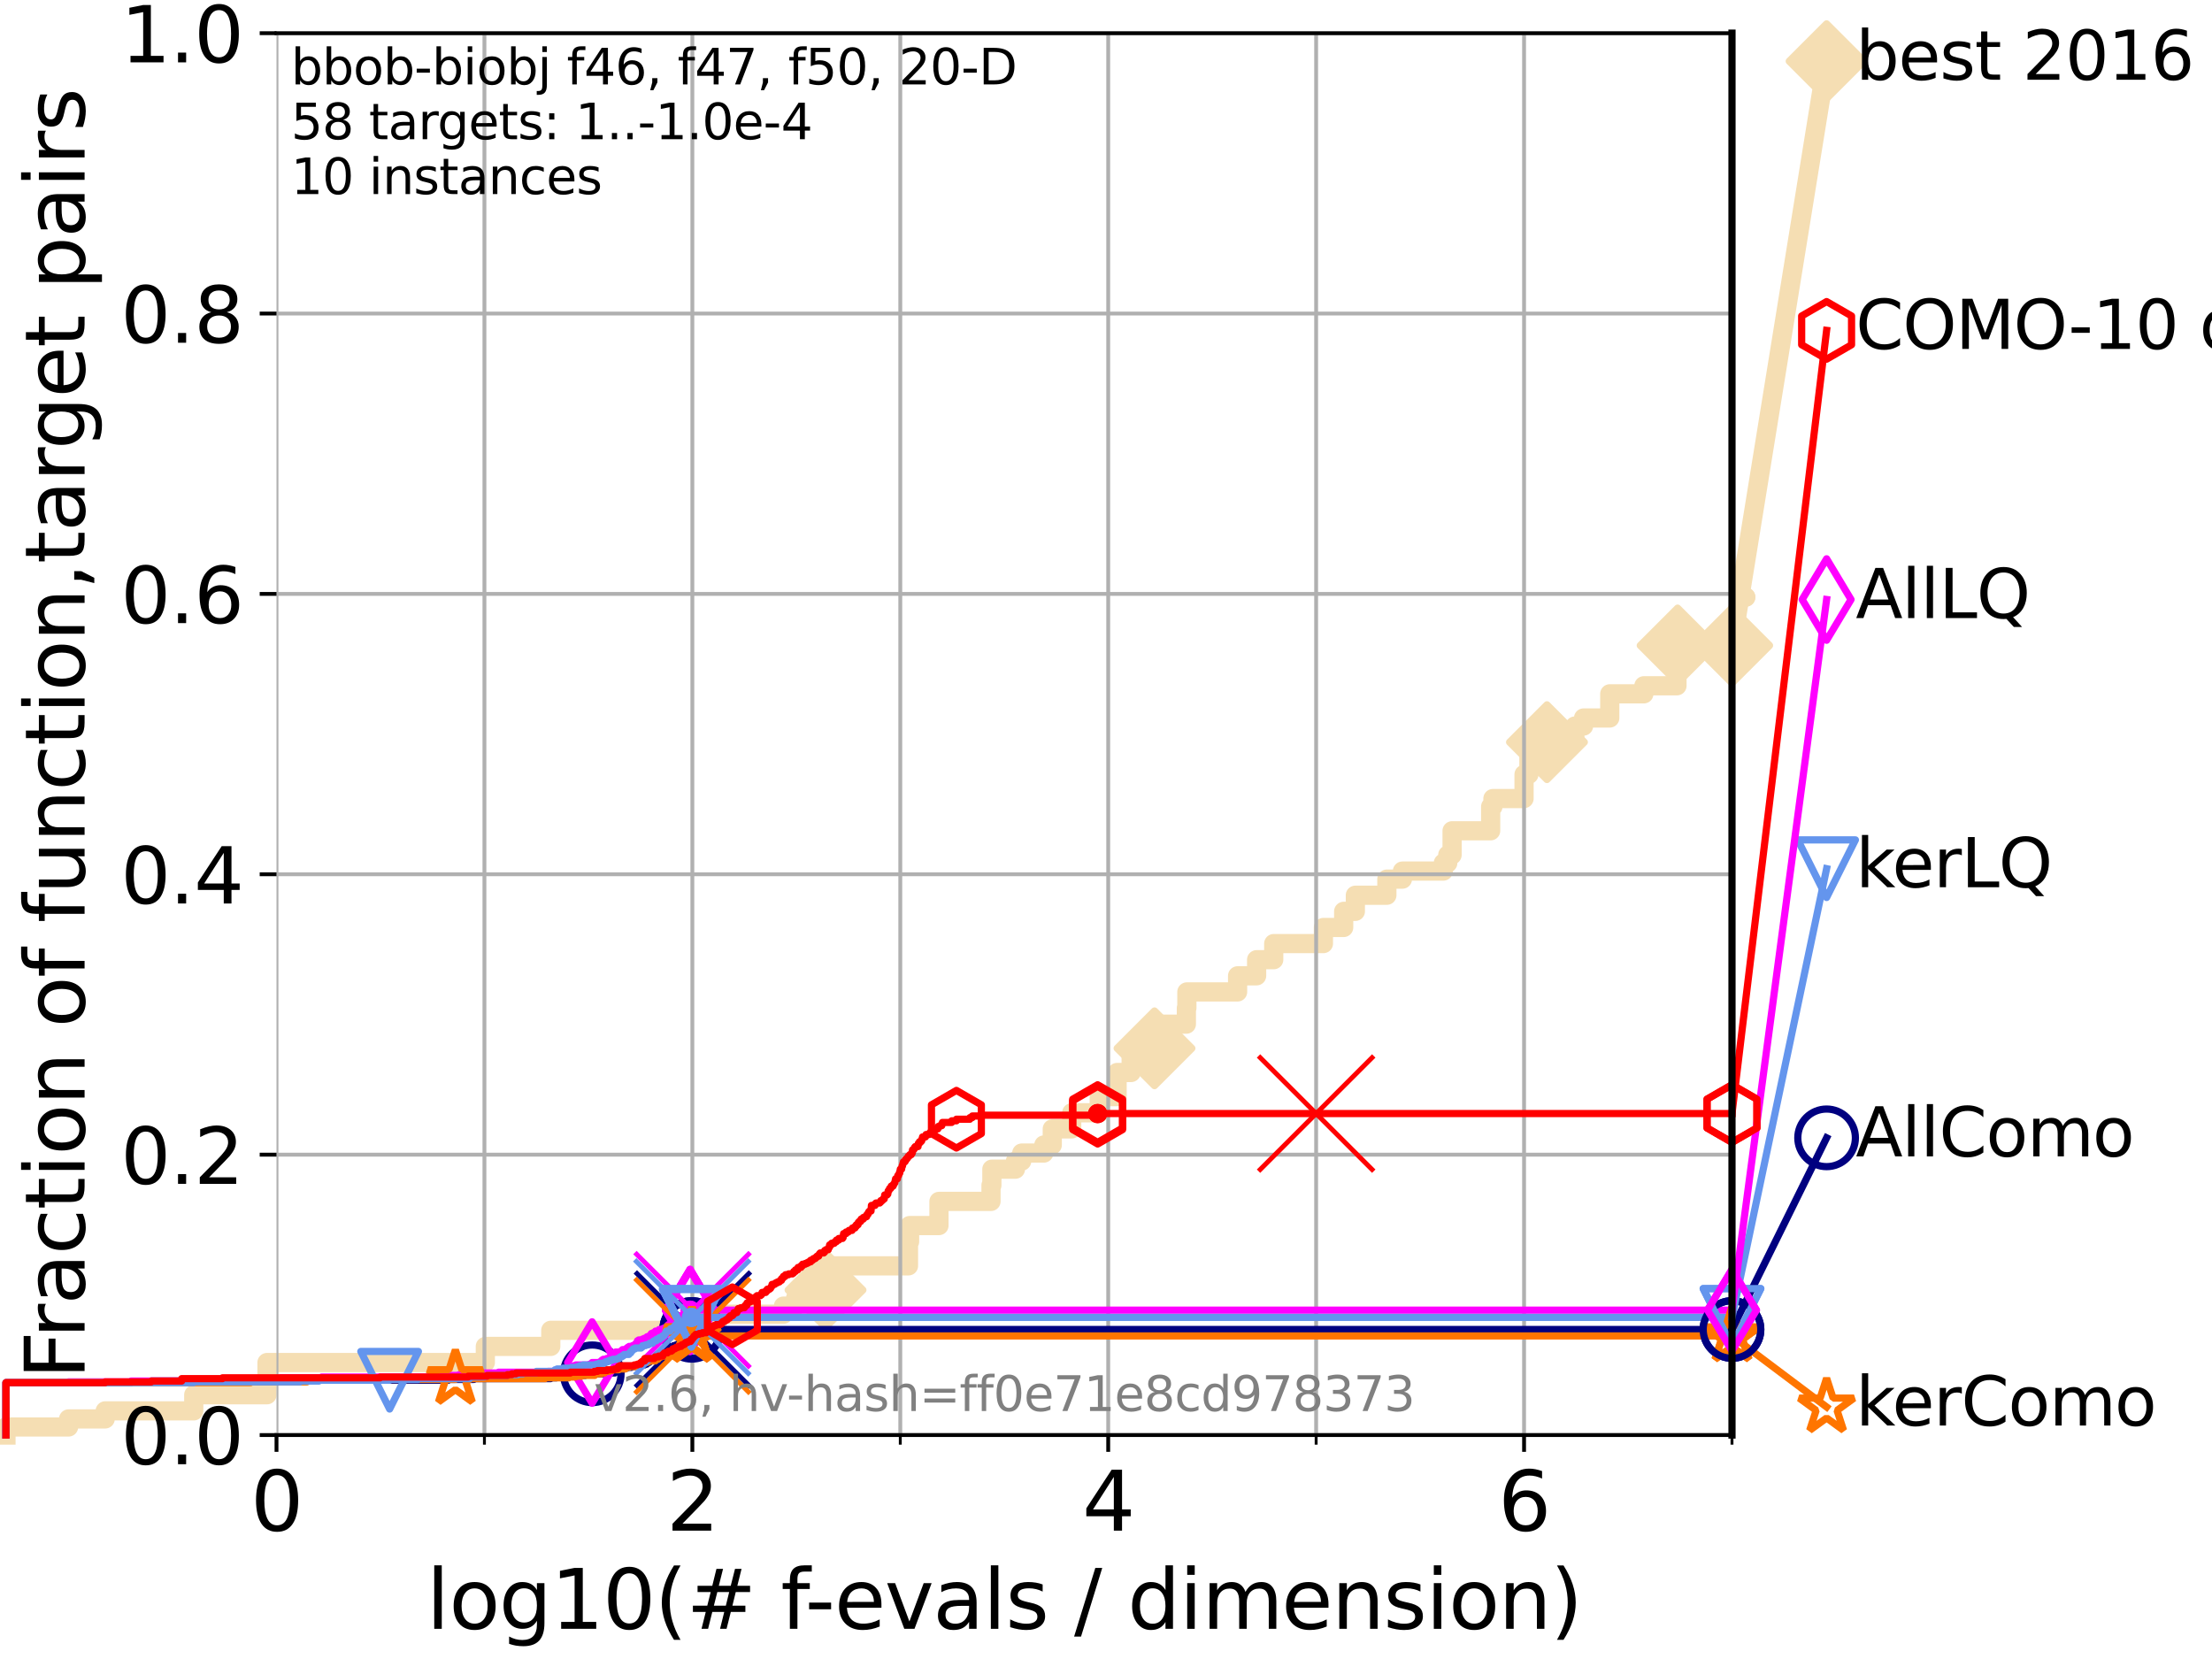 <?xml version="1.0" encoding="utf-8" standalone="no"?>
<!DOCTYPE svg PUBLIC "-//W3C//DTD SVG 1.1//EN"
  "http://www.w3.org/Graphics/SVG/1.1/DTD/svg11.dtd">
<svg xmlns:xlink="http://www.w3.org/1999/xlink" width="460.8pt" height="345.6pt" viewBox="0 0 460.8 345.6" xmlns="http://www.w3.org/2000/svg" version="1.1">
 <defs>
  <style type="text/css">*{stroke-linejoin: round; stroke-linecap: butt}</style>
 </defs>
 <g id="figure_1">
  <g id="patch_1">
   <path d="M 0 345.6 
L 460.8 345.6 
L 460.8 0 
L 0 0 
z
" style="fill: #ffffff"/>
  </g>
  <g id="axes_1">
   <g id="patch_2">
    <path d="M 57.6 298.944 
L 360.806 298.944 
L 360.806 6.912 
L 57.6 6.912 
z
" style="fill: #ffffff"/>
   </g>
   <g id="line2d_1">
    <path d="M 1.246 298.944 
L 1.246 297.266 
L 14.285 297.266 
L 14.285 295.587 
L 21.912 295.587 
L 21.912 293.909 
L 40.363 293.909 
L 40.363 290.552 
L 55.618 290.552 
L 55.618 283.839 
L 101.102 283.839 
L 101.102 280.482 
L 114.737 280.482 
L 114.737 277.126 
L 149.375 277.126 
L 149.375 273.769 
L 163.199 273.769 
L 163.199 272.09 
L 165.737 272.09 
L 165.737 270.412 
L 167.526 270.412 
L 167.526 268.734 
L 171.969 268.734 
L 171.969 263.699 
L 189.255 263.699 
L 189.255 258.664 
L 189.482 258.664 
L 189.482 255.307 
L 195.604 255.307 
L 195.604 250.272 
L 206.444 250.272 
L 206.444 246.915 
L 206.624 246.915 
L 206.624 243.559 
L 211.536 243.559 
L 211.536 241.88 
L 212.846 241.88 
L 212.846 240.202 
L 217.449 240.202 
L 217.449 238.524 
L 219.208 238.524 
L 219.208 235.167 
L 223.256 235.167 
L 223.256 231.81 
L 228.988 231.81 
L 228.988 228.454 
L 232.711 228.454 
L 232.711 223.418 
L 235.638 223.418 
L 235.638 218.383 
L 240.504 218.383 
L 240.504 213.348 
L 247.142 213.348 
L 247.142 209.992 
L 247.247 209.992 
L 247.247 206.635 
L 257.815 206.635 
L 257.815 203.278 
L 261.777 203.278 
L 261.777 199.922 
L 265.341 199.922 
L 265.341 196.565 
L 275.693 196.565 
L 275.693 193.208 
L 279.913 193.208 
L 279.913 189.852 
L 282.346 189.852 
L 282.346 186.495 
L 288.91 186.495 
L 288.91 183.138 
L 292.153 183.138 
L 292.153 181.46 
L 300.67 181.46 
L 300.67 179.782 
L 301.594 179.782 
L 301.594 178.103 
L 302.495 178.103 
L 302.495 173.068 
L 310.531 173.068 
L 310.531 168.033 
L 311.003 168.033 
L 311.003 166.355 
L 317.486 166.355 
L 317.486 161.32 
L 318.501 161.32 
L 318.501 156.285 
L 322.26 156.285 
L 322.26 154.606 
L 328.072 154.606 
L 328.072 151.25 
L 329.884 151.25 
L 329.884 149.571 
L 335.344 149.571 
L 335.344 144.536 
L 342.449 144.536 
L 342.449 142.858 
L 349.344 142.858 
L 349.344 137.823 
L 349.477 137.823 
L 349.477 134.466 
L 360.806 134.466 
" style="fill: none; stroke: #f5deb3; stroke-width: 4; stroke-linecap: square"/>
   </g>
   <g id="line2d_2">
    <defs>
     <path id="m9d1dd018ec" d="M -0 7.778 
L 7.778 0 
L 0 -7.778 
L -7.778 -0 
z
" style="stroke: #f5deb3; stroke-width: 1.5; stroke-linejoin: miter"/>
    </defs>
    <g>
     <use xlink:href="#m9d1dd018ec" x="171.969" y="268.734" style="fill: #f5deb3; stroke: #f5deb3; stroke-width: 1.5; stroke-linejoin: miter"/>
     <use xlink:href="#m9d1dd018ec" x="240.504" y="218.383" style="fill: #f5deb3; stroke: #f5deb3; stroke-width: 1.5; stroke-linejoin: miter"/>
     <use xlink:href="#m9d1dd018ec" x="322.26" y="154.606" style="fill: #f5deb3; stroke: #f5deb3; stroke-width: 1.5; stroke-linejoin: miter"/>
     <use xlink:href="#m9d1dd018ec" x="349.477" y="134.466" style="fill: #f5deb3; stroke: #f5deb3; stroke-width: 1.5; stroke-linejoin: miter"/>
     <use xlink:href="#m9d1dd018ec" x="360.806" y="134.466" style="fill: #f5deb3; stroke: #f5deb3; stroke-width: 1.5; stroke-linejoin: miter"/>
    </g>
   </g>
   <g id="line2d_3">
    <path style="fill: none; stroke: #f5deb3; stroke-width: 4; stroke-linecap: square"/>
    <g/>
   </g>
   <g id="line2d_4">
    <path d="M 360.806 134.466 
L 380.515 12.753 
" style="fill: none; stroke: #f5deb3; stroke-width: 4; stroke-linecap: square"/>
    <g>
     <use xlink:href="#m9d1dd018ec" x="360.806" y="134.466" style="fill: #f5deb3; stroke: #f5deb3; stroke-width: 1.5; stroke-linejoin: miter"/>
     <use xlink:href="#m9d1dd018ec" x="380.515" y="12.753" style="fill: #f5deb3; stroke: #f5deb3; stroke-width: 1.5; stroke-linejoin: miter"/>
    </g>
   </g>
   <g id="matplotlib.axis_1">
    <g id="xtick_1">
     <g id="line2d_5">
      <path d="M 57.6 298.944 
L 57.6 6.912 
" clip-path="url(#p8e91645763)" style="fill: none; stroke: #b0b0b0; stroke-width: 0.8; stroke-linecap: square"/>
     </g>
     <g id="line2d_6">
      <defs>
       <path id="me3aa2b76ff" d="M 0 0 
L 0 3.5 
" style="stroke: #000000; stroke-width: 0.8"/>
      </defs>
      <g>
       <use xlink:href="#me3aa2b76ff" x="57.6" y="298.944" style="stroke: #000000; stroke-width: 0.8"/>
      </g>
     </g>
     <g id="text_1">
      <!-- 0 -->
      <g transform="translate(52.192 318.861) scale(0.17 -0.17)">
       <defs>
        <path id="DejaVuSans-30" d="M 2034 4250 
Q 1547 4250 1301 3770 
Q 1056 3291 1056 2328 
Q 1056 1369 1301 889 
Q 1547 409 2034 409 
Q 2525 409 2770 889 
Q 3016 1369 3016 2328 
Q 3016 3291 2770 3770 
Q 2525 4250 2034 4250 
z
M 2034 4750 
Q 2819 4750 3233 4129 
Q 3647 3509 3647 2328 
Q 3647 1150 3233 529 
Q 2819 -91 2034 -91 
Q 1250 -91 836 529 
Q 422 1150 422 2328 
Q 422 3509 836 4129 
Q 1250 4750 2034 4750 
z
" transform="scale(0.016)"/>
       </defs>
       <use xlink:href="#DejaVuSans-30"/>
      </g>
     </g>
    </g>
    <g id="xtick_2">
     <g id="line2d_7">
      <path d="M 144.23 298.944 
L 144.23 6.912 
" clip-path="url(#p8e91645763)" style="fill: none; stroke: #b0b0b0; stroke-width: 0.8; stroke-linecap: square"/>
     </g>
     <g id="line2d_8">
      <g>
       <use xlink:href="#me3aa2b76ff" x="144.23" y="298.944" style="stroke: #000000; stroke-width: 0.8"/>
      </g>
     </g>
     <g id="text_2">
      <!-- 2 -->
      <g transform="translate(138.822 318.861) scale(0.17 -0.17)">
       <defs>
        <path id="DejaVuSans-32" d="M 1228 531 
L 3431 531 
L 3431 0 
L 469 0 
L 469 531 
Q 828 903 1448 1529 
Q 2069 2156 2228 2338 
Q 2531 2678 2651 2914 
Q 2772 3150 2772 3378 
Q 2772 3750 2511 3984 
Q 2250 4219 1831 4219 
Q 1534 4219 1204 4116 
Q 875 4013 500 3803 
L 500 4441 
Q 881 4594 1212 4672 
Q 1544 4750 1819 4750 
Q 2544 4750 2975 4387 
Q 3406 4025 3406 3419 
Q 3406 3131 3298 2873 
Q 3191 2616 2906 2266 
Q 2828 2175 2409 1742 
Q 1991 1309 1228 531 
z
" transform="scale(0.016)"/>
       </defs>
       <use xlink:href="#DejaVuSans-32"/>
      </g>
     </g>
    </g>
    <g id="xtick_3">
     <g id="line2d_9">
      <path d="M 230.861 298.944 
L 230.861 6.912 
" clip-path="url(#p8e91645763)" style="fill: none; stroke: #b0b0b0; stroke-width: 0.8; stroke-linecap: square"/>
     </g>
     <g id="line2d_10">
      <g>
       <use xlink:href="#me3aa2b76ff" x="230.861" y="298.944" style="stroke: #000000; stroke-width: 0.8"/>
      </g>
     </g>
     <g id="text_3">
      <!-- 4 -->
      <g transform="translate(225.453 318.861) scale(0.17 -0.17)">
       <defs>
        <path id="DejaVuSans-34" d="M 2419 4116 
L 825 1625 
L 2419 1625 
L 2419 4116 
z
M 2253 4666 
L 3047 4666 
L 3047 1625 
L 3713 1625 
L 3713 1100 
L 3047 1100 
L 3047 0 
L 2419 0 
L 2419 1100 
L 313 1100 
L 313 1709 
L 2253 4666 
z
" transform="scale(0.016)"/>
       </defs>
       <use xlink:href="#DejaVuSans-34"/>
      </g>
     </g>
    </g>
    <g id="xtick_4">
     <g id="line2d_11">
      <path d="M 317.491 298.944 
L 317.491 6.912 
" clip-path="url(#p8e91645763)" style="fill: none; stroke: #b0b0b0; stroke-width: 0.8; stroke-linecap: square"/>
     </g>
     <g id="line2d_12">
      <g>
       <use xlink:href="#me3aa2b76ff" x="317.491" y="298.944" style="stroke: #000000; stroke-width: 0.8"/>
      </g>
     </g>
     <g id="text_4">
      <!-- 6 -->
      <g transform="translate(312.083 318.861) scale(0.17 -0.17)">
       <defs>
        <path id="DejaVuSans-36" d="M 2113 2584 
Q 1688 2584 1439 2293 
Q 1191 2003 1191 1497 
Q 1191 994 1439 701 
Q 1688 409 2113 409 
Q 2538 409 2786 701 
Q 3034 994 3034 1497 
Q 3034 2003 2786 2293 
Q 2538 2584 2113 2584 
z
M 3366 4563 
L 3366 3988 
Q 3128 4100 2886 4159 
Q 2644 4219 2406 4219 
Q 1781 4219 1451 3797 
Q 1122 3375 1075 2522 
Q 1259 2794 1537 2939 
Q 1816 3084 2150 3084 
Q 2853 3084 3261 2657 
Q 3669 2231 3669 1497 
Q 3669 778 3244 343 
Q 2819 -91 2113 -91 
Q 1303 -91 875 529 
Q 447 1150 447 2328 
Q 447 3434 972 4092 
Q 1497 4750 2381 4750 
Q 2619 4750 2861 4703 
Q 3103 4656 3366 4563 
z
" transform="scale(0.016)"/>
       </defs>
       <use xlink:href="#DejaVuSans-36"/>
      </g>
     </g>
    </g>
    <g id="xtick_5">
     <g id="line2d_13">
      <path d="M 100.915 298.944 
L 100.915 6.912 
" clip-path="url(#p8e91645763)" style="fill: none; stroke: #b0b0b0; stroke-width: 0.8; stroke-linecap: square"/>
     </g>
     <g id="line2d_14">
      <defs>
       <path id="m705562ee07" d="M 0 0 
L 0 2 
" style="stroke: #000000; stroke-width: 0.6"/>
      </defs>
      <g>
       <use xlink:href="#m705562ee07" x="100.915" y="298.944" style="stroke: #000000; stroke-width: 0.6"/>
      </g>
     </g>
    </g>
    <g id="xtick_6">
     <g id="line2d_15">
      <path d="M 187.546 298.944 
L 187.546 6.912 
" clip-path="url(#p8e91645763)" style="fill: none; stroke: #b0b0b0; stroke-width: 0.8; stroke-linecap: square"/>
     </g>
     <g id="line2d_16">
      <g>
       <use xlink:href="#m705562ee07" x="187.546" y="298.944" style="stroke: #000000; stroke-width: 0.6"/>
      </g>
     </g>
    </g>
    <g id="xtick_7">
     <g id="line2d_17">
      <path d="M 274.176 298.944 
L 274.176 6.912 
" clip-path="url(#p8e91645763)" style="fill: none; stroke: #b0b0b0; stroke-width: 0.8; stroke-linecap: square"/>
     </g>
     <g id="line2d_18">
      <g>
       <use xlink:href="#m705562ee07" x="274.176" y="298.944" style="stroke: #000000; stroke-width: 0.6"/>
      </g>
     </g>
    </g>
    <g id="xtick_8">
     <g id="line2d_19">
      <path d="M 360.806 298.944 
L 360.806 6.912 
" clip-path="url(#p8e91645763)" style="fill: none; stroke: #b0b0b0; stroke-width: 0.8; stroke-linecap: square"/>
     </g>
     <g id="line2d_20">
      <g>
       <use xlink:href="#m705562ee07" x="360.806" y="298.944" style="stroke: #000000; stroke-width: 0.6"/>
      </g>
     </g>
    </g>
    <g id="text_5">
     <!-- log10(# f-evals / dimension) -->
     <g transform="translate(88.823 339.314) scale(0.17 -0.17)">
      <defs>
       <path id="DejaVuSans-6c" d="M 603 4863 
L 1178 4863 
L 1178 0 
L 603 0 
L 603 4863 
z
" transform="scale(0.016)"/>
       <path id="DejaVuSans-6f" d="M 1959 3097 
Q 1497 3097 1228 2736 
Q 959 2375 959 1747 
Q 959 1119 1226 758 
Q 1494 397 1959 397 
Q 2419 397 2687 759 
Q 2956 1122 2956 1747 
Q 2956 2369 2687 2733 
Q 2419 3097 1959 3097 
z
M 1959 3584 
Q 2709 3584 3137 3096 
Q 3566 2609 3566 1747 
Q 3566 888 3137 398 
Q 2709 -91 1959 -91 
Q 1206 -91 779 398 
Q 353 888 353 1747 
Q 353 2609 779 3096 
Q 1206 3584 1959 3584 
z
" transform="scale(0.016)"/>
       <path id="DejaVuSans-67" d="M 2906 1791 
Q 2906 2416 2648 2759 
Q 2391 3103 1925 3103 
Q 1463 3103 1205 2759 
Q 947 2416 947 1791 
Q 947 1169 1205 825 
Q 1463 481 1925 481 
Q 2391 481 2648 825 
Q 2906 1169 2906 1791 
z
M 3481 434 
Q 3481 -459 3084 -895 
Q 2688 -1331 1869 -1331 
Q 1566 -1331 1297 -1286 
Q 1028 -1241 775 -1147 
L 775 -588 
Q 1028 -725 1275 -790 
Q 1522 -856 1778 -856 
Q 2344 -856 2625 -561 
Q 2906 -266 2906 331 
L 2906 616 
Q 2728 306 2450 153 
Q 2172 0 1784 0 
Q 1141 0 747 490 
Q 353 981 353 1791 
Q 353 2603 747 3093 
Q 1141 3584 1784 3584 
Q 2172 3584 2450 3431 
Q 2728 3278 2906 2969 
L 2906 3500 
L 3481 3500 
L 3481 434 
z
" transform="scale(0.016)"/>
       <path id="DejaVuSans-31" d="M 794 531 
L 1825 531 
L 1825 4091 
L 703 3866 
L 703 4441 
L 1819 4666 
L 2450 4666 
L 2450 531 
L 3481 531 
L 3481 0 
L 794 0 
L 794 531 
z
" transform="scale(0.016)"/>
       <path id="DejaVuSans-28" d="M 1984 4856 
Q 1566 4138 1362 3434 
Q 1159 2731 1159 2009 
Q 1159 1288 1364 580 
Q 1569 -128 1984 -844 
L 1484 -844 
Q 1016 -109 783 600 
Q 550 1309 550 2009 
Q 550 2706 781 3412 
Q 1013 4119 1484 4856 
L 1984 4856 
z
" transform="scale(0.016)"/>
       <path id="DejaVuSans-23" d="M 3272 2816 
L 2363 2816 
L 2100 1772 
L 3016 1772 
L 3272 2816 
z
M 2803 4594 
L 2478 3297 
L 3391 3297 
L 3719 4594 
L 4219 4594 
L 3897 3297 
L 4872 3297 
L 4872 2816 
L 3775 2816 
L 3519 1772 
L 4513 1772 
L 4513 1294 
L 3397 1294 
L 3072 0 
L 2572 0 
L 2894 1294 
L 1978 1294 
L 1656 0 
L 1153 0 
L 1478 1294 
L 494 1294 
L 494 1772 
L 1594 1772 
L 1856 2816 
L 850 2816 
L 850 3297 
L 1978 3297 
L 2297 4594 
L 2803 4594 
z
" transform="scale(0.016)"/>
       <path id="DejaVuSans-20" transform="scale(0.016)"/>
       <path id="DejaVuSans-66" d="M 2375 4863 
L 2375 4384 
L 1825 4384 
Q 1516 4384 1395 4259 
Q 1275 4134 1275 3809 
L 1275 3500 
L 2222 3500 
L 2222 3053 
L 1275 3053 
L 1275 0 
L 697 0 
L 697 3053 
L 147 3053 
L 147 3500 
L 697 3500 
L 697 3744 
Q 697 4328 969 4595 
Q 1241 4863 1831 4863 
L 2375 4863 
z
" transform="scale(0.016)"/>
       <path id="DejaVuSans-2d" d="M 313 2009 
L 1997 2009 
L 1997 1497 
L 313 1497 
L 313 2009 
z
" transform="scale(0.016)"/>
       <path id="DejaVuSans-65" d="M 3597 1894 
L 3597 1613 
L 953 1613 
Q 991 1019 1311 708 
Q 1631 397 2203 397 
Q 2534 397 2845 478 
Q 3156 559 3463 722 
L 3463 178 
Q 3153 47 2828 -22 
Q 2503 -91 2169 -91 
Q 1331 -91 842 396 
Q 353 884 353 1716 
Q 353 2575 817 3079 
Q 1281 3584 2069 3584 
Q 2775 3584 3186 3129 
Q 3597 2675 3597 1894 
z
M 3022 2063 
Q 3016 2534 2758 2815 
Q 2500 3097 2075 3097 
Q 1594 3097 1305 2825 
Q 1016 2553 972 2059 
L 3022 2063 
z
" transform="scale(0.016)"/>
       <path id="DejaVuSans-76" d="M 191 3500 
L 800 3500 
L 1894 563 
L 2988 3500 
L 3597 3500 
L 2284 0 
L 1503 0 
L 191 3500 
z
" transform="scale(0.016)"/>
       <path id="DejaVuSans-61" d="M 2194 1759 
Q 1497 1759 1228 1600 
Q 959 1441 959 1056 
Q 959 750 1161 570 
Q 1363 391 1709 391 
Q 2188 391 2477 730 
Q 2766 1069 2766 1631 
L 2766 1759 
L 2194 1759 
z
M 3341 1997 
L 3341 0 
L 2766 0 
L 2766 531 
Q 2569 213 2275 61 
Q 1981 -91 1556 -91 
Q 1019 -91 701 211 
Q 384 513 384 1019 
Q 384 1609 779 1909 
Q 1175 2209 1959 2209 
L 2766 2209 
L 2766 2266 
Q 2766 2663 2505 2880 
Q 2244 3097 1772 3097 
Q 1472 3097 1187 3025 
Q 903 2953 641 2809 
L 641 3341 
Q 956 3463 1253 3523 
Q 1550 3584 1831 3584 
Q 2591 3584 2966 3190 
Q 3341 2797 3341 1997 
z
" transform="scale(0.016)"/>
       <path id="DejaVuSans-73" d="M 2834 3397 
L 2834 2853 
Q 2591 2978 2328 3040 
Q 2066 3103 1784 3103 
Q 1356 3103 1142 2972 
Q 928 2841 928 2578 
Q 928 2378 1081 2264 
Q 1234 2150 1697 2047 
L 1894 2003 
Q 2506 1872 2764 1633 
Q 3022 1394 3022 966 
Q 3022 478 2636 193 
Q 2250 -91 1575 -91 
Q 1294 -91 989 -36 
Q 684 19 347 128 
L 347 722 
Q 666 556 975 473 
Q 1284 391 1588 391 
Q 1994 391 2212 530 
Q 2431 669 2431 922 
Q 2431 1156 2273 1281 
Q 2116 1406 1581 1522 
L 1381 1569 
Q 847 1681 609 1914 
Q 372 2147 372 2553 
Q 372 3047 722 3315 
Q 1072 3584 1716 3584 
Q 2034 3584 2315 3537 
Q 2597 3491 2834 3397 
z
" transform="scale(0.016)"/>
       <path id="DejaVuSans-2f" d="M 1625 4666 
L 2156 4666 
L 531 -594 
L 0 -594 
L 1625 4666 
z
" transform="scale(0.016)"/>
       <path id="DejaVuSans-64" d="M 2906 2969 
L 2906 4863 
L 3481 4863 
L 3481 0 
L 2906 0 
L 2906 525 
Q 2725 213 2448 61 
Q 2172 -91 1784 -91 
Q 1150 -91 751 415 
Q 353 922 353 1747 
Q 353 2572 751 3078 
Q 1150 3584 1784 3584 
Q 2172 3584 2448 3432 
Q 2725 3281 2906 2969 
z
M 947 1747 
Q 947 1113 1208 752 
Q 1469 391 1925 391 
Q 2381 391 2643 752 
Q 2906 1113 2906 1747 
Q 2906 2381 2643 2742 
Q 2381 3103 1925 3103 
Q 1469 3103 1208 2742 
Q 947 2381 947 1747 
z
" transform="scale(0.016)"/>
       <path id="DejaVuSans-69" d="M 603 3500 
L 1178 3500 
L 1178 0 
L 603 0 
L 603 3500 
z
M 603 4863 
L 1178 4863 
L 1178 4134 
L 603 4134 
L 603 4863 
z
" transform="scale(0.016)"/>
       <path id="DejaVuSans-6d" d="M 3328 2828 
Q 3544 3216 3844 3400 
Q 4144 3584 4550 3584 
Q 5097 3584 5394 3201 
Q 5691 2819 5691 2113 
L 5691 0 
L 5113 0 
L 5113 2094 
Q 5113 2597 4934 2840 
Q 4756 3084 4391 3084 
Q 3944 3084 3684 2787 
Q 3425 2491 3425 1978 
L 3425 0 
L 2847 0 
L 2847 2094 
Q 2847 2600 2669 2842 
Q 2491 3084 2119 3084 
Q 1678 3084 1418 2786 
Q 1159 2488 1159 1978 
L 1159 0 
L 581 0 
L 581 3500 
L 1159 3500 
L 1159 2956 
Q 1356 3278 1631 3431 
Q 1906 3584 2284 3584 
Q 2666 3584 2933 3390 
Q 3200 3197 3328 2828 
z
" transform="scale(0.016)"/>
       <path id="DejaVuSans-6e" d="M 3513 2113 
L 3513 0 
L 2938 0 
L 2938 2094 
Q 2938 2591 2744 2837 
Q 2550 3084 2163 3084 
Q 1697 3084 1428 2787 
Q 1159 2491 1159 1978 
L 1159 0 
L 581 0 
L 581 3500 
L 1159 3500 
L 1159 2956 
Q 1366 3272 1645 3428 
Q 1925 3584 2291 3584 
Q 2894 3584 3203 3211 
Q 3513 2838 3513 2113 
z
" transform="scale(0.016)"/>
       <path id="DejaVuSans-29" d="M 513 4856 
L 1013 4856 
Q 1481 4119 1714 3412 
Q 1947 2706 1947 2009 
Q 1947 1309 1714 600 
Q 1481 -109 1013 -844 
L 513 -844 
Q 928 -128 1133 580 
Q 1338 1288 1338 2009 
Q 1338 2731 1133 3434 
Q 928 4138 513 4856 
z
" transform="scale(0.016)"/>
      </defs>
      <use xlink:href="#DejaVuSans-6c"/>
      <use xlink:href="#DejaVuSans-6f" x="27.783"/>
      <use xlink:href="#DejaVuSans-67" x="88.965"/>
      <use xlink:href="#DejaVuSans-31" x="152.441"/>
      <use xlink:href="#DejaVuSans-30" x="216.064"/>
      <use xlink:href="#DejaVuSans-28" x="279.688"/>
      <use xlink:href="#DejaVuSans-23" x="318.701"/>
      <use xlink:href="#DejaVuSans-20" x="402.49"/>
      <use xlink:href="#DejaVuSans-66" x="434.277"/>
      <use xlink:href="#DejaVuSans-2d" x="463.982"/>
      <use xlink:href="#DejaVuSans-65" x="500.066"/>
      <use xlink:href="#DejaVuSans-76" x="561.59"/>
      <use xlink:href="#DejaVuSans-61" x="620.77"/>
      <use xlink:href="#DejaVuSans-6c" x="682.049"/>
      <use xlink:href="#DejaVuSans-73" x="709.832"/>
      <use xlink:href="#DejaVuSans-20" x="761.932"/>
      <use xlink:href="#DejaVuSans-2f" x="793.719"/>
      <use xlink:href="#DejaVuSans-20" x="827.41"/>
      <use xlink:href="#DejaVuSans-64" x="859.197"/>
      <use xlink:href="#DejaVuSans-69" x="922.674"/>
      <use xlink:href="#DejaVuSans-6d" x="950.457"/>
      <use xlink:href="#DejaVuSans-65" x="1047.869"/>
      <use xlink:href="#DejaVuSans-6e" x="1109.393"/>
      <use xlink:href="#DejaVuSans-73" x="1172.771"/>
      <use xlink:href="#DejaVuSans-69" x="1224.871"/>
      <use xlink:href="#DejaVuSans-6f" x="1252.654"/>
      <use xlink:href="#DejaVuSans-6e" x="1313.836"/>
      <use xlink:href="#DejaVuSans-29" x="1377.215"/>
     </g>
    </g>
   </g>
   <g id="matplotlib.axis_2">
    <g id="ytick_1">
     <g id="line2d_21">
      <path d="M 57.6 298.944 
L 360.806 298.944 
" clip-path="url(#p8e91645763)" style="fill: none; stroke: #b0b0b0; stroke-width: 0.8; stroke-linecap: square"/>
     </g>
     <g id="line2d_22">
      <defs>
       <path id="m88f61f25a2" d="M 0 0 
L -3.5 0 
" style="stroke: #000000; stroke-width: 0.8"/>
      </defs>
      <g>
       <use xlink:href="#m88f61f25a2" x="57.6" y="298.944" style="stroke: #000000; stroke-width: 0.8"/>
      </g>
     </g>
     <g id="text_6">
      <!-- 0.0 -->
      <g transform="translate(25.155 305.023) scale(0.16 -0.16)">
       <defs>
        <path id="DejaVuSans-2e" d="M 684 794 
L 1344 794 
L 1344 0 
L 684 0 
L 684 794 
z
" transform="scale(0.016)"/>
       </defs>
       <use xlink:href="#DejaVuSans-30"/>
       <use xlink:href="#DejaVuSans-2e" x="63.623"/>
       <use xlink:href="#DejaVuSans-30" x="95.41"/>
      </g>
     </g>
    </g>
    <g id="ytick_2">
     <g id="line2d_23">
      <path d="M 57.6 240.538 
L 360.806 240.538 
" clip-path="url(#p8e91645763)" style="fill: none; stroke: #b0b0b0; stroke-width: 0.8; stroke-linecap: square"/>
     </g>
     <g id="line2d_24">
      <g>
       <use xlink:href="#m88f61f25a2" x="57.6" y="240.538" style="stroke: #000000; stroke-width: 0.8"/>
      </g>
     </g>
     <g id="text_7">
      <!-- 0.2 -->
      <g transform="translate(25.155 246.616) scale(0.16 -0.16)">
       <use xlink:href="#DejaVuSans-30"/>
       <use xlink:href="#DejaVuSans-2e" x="63.623"/>
       <use xlink:href="#DejaVuSans-32" x="95.41"/>
      </g>
     </g>
    </g>
    <g id="ytick_3">
     <g id="line2d_25">
      <path d="M 57.6 182.131 
L 360.806 182.131 
" clip-path="url(#p8e91645763)" style="fill: none; stroke: #b0b0b0; stroke-width: 0.8; stroke-linecap: square"/>
     </g>
     <g id="line2d_26">
      <g>
       <use xlink:href="#m88f61f25a2" x="57.6" y="182.131" style="stroke: #000000; stroke-width: 0.8"/>
      </g>
     </g>
     <g id="text_8">
      <!-- 0.4 -->
      <g transform="translate(25.155 188.21) scale(0.16 -0.16)">
       <use xlink:href="#DejaVuSans-30"/>
       <use xlink:href="#DejaVuSans-2e" x="63.623"/>
       <use xlink:href="#DejaVuSans-34" x="95.41"/>
      </g>
     </g>
    </g>
    <g id="ytick_4">
     <g id="line2d_27">
      <path d="M 57.6 123.725 
L 360.806 123.725 
" clip-path="url(#p8e91645763)" style="fill: none; stroke: #b0b0b0; stroke-width: 0.8; stroke-linecap: square"/>
     </g>
     <g id="line2d_28">
      <g>
       <use xlink:href="#m88f61f25a2" x="57.6" y="123.725" style="stroke: #000000; stroke-width: 0.8"/>
      </g>
     </g>
     <g id="text_9">
      <!-- 0.6 -->
      <g transform="translate(25.155 129.804) scale(0.16 -0.16)">
       <use xlink:href="#DejaVuSans-30"/>
       <use xlink:href="#DejaVuSans-2e" x="63.623"/>
       <use xlink:href="#DejaVuSans-36" x="95.41"/>
      </g>
     </g>
    </g>
    <g id="ytick_5">
     <g id="line2d_29">
      <path d="M 57.6 65.318 
L 360.806 65.318 
" clip-path="url(#p8e91645763)" style="fill: none; stroke: #b0b0b0; stroke-width: 0.8; stroke-linecap: square"/>
     </g>
     <g id="line2d_30">
      <g>
       <use xlink:href="#m88f61f25a2" x="57.6" y="65.318" style="stroke: #000000; stroke-width: 0.8"/>
      </g>
     </g>
     <g id="text_10">
      <!-- 0.8 -->
      <g transform="translate(25.155 71.397) scale(0.16 -0.16)">
       <defs>
        <path id="DejaVuSans-38" d="M 2034 2216 
Q 1584 2216 1326 1975 
Q 1069 1734 1069 1313 
Q 1069 891 1326 650 
Q 1584 409 2034 409 
Q 2484 409 2743 651 
Q 3003 894 3003 1313 
Q 3003 1734 2745 1975 
Q 2488 2216 2034 2216 
z
M 1403 2484 
Q 997 2584 770 2862 
Q 544 3141 544 3541 
Q 544 4100 942 4425 
Q 1341 4750 2034 4750 
Q 2731 4750 3128 4425 
Q 3525 4100 3525 3541 
Q 3525 3141 3298 2862 
Q 3072 2584 2669 2484 
Q 3125 2378 3379 2068 
Q 3634 1759 3634 1313 
Q 3634 634 3220 271 
Q 2806 -91 2034 -91 
Q 1263 -91 848 271 
Q 434 634 434 1313 
Q 434 1759 690 2068 
Q 947 2378 1403 2484 
z
M 1172 3481 
Q 1172 3119 1398 2916 
Q 1625 2713 2034 2713 
Q 2441 2713 2670 2916 
Q 2900 3119 2900 3481 
Q 2900 3844 2670 4047 
Q 2441 4250 2034 4250 
Q 1625 4250 1398 4047 
Q 1172 3844 1172 3481 
z
" transform="scale(0.016)"/>
       </defs>
       <use xlink:href="#DejaVuSans-30"/>
       <use xlink:href="#DejaVuSans-2e" x="63.623"/>
       <use xlink:href="#DejaVuSans-38" x="95.41"/>
      </g>
     </g>
    </g>
    <g id="ytick_6">
     <g id="line2d_31">
      <path d="M 57.6 6.912 
L 360.806 6.912 
" clip-path="url(#p8e91645763)" style="fill: none; stroke: #b0b0b0; stroke-width: 0.8; stroke-linecap: square"/>
     </g>
     <g id="line2d_32">
      <g>
       <use xlink:href="#m88f61f25a2" x="57.6" y="6.912" style="stroke: #000000; stroke-width: 0.8"/>
      </g>
     </g>
     <g id="text_11">
      <!-- 1.0 -->
      <g transform="translate(25.155 12.991) scale(0.16 -0.16)">
       <use xlink:href="#DejaVuSans-31"/>
       <use xlink:href="#DejaVuSans-2e" x="63.623"/>
       <use xlink:href="#DejaVuSans-30" x="95.41"/>
      </g>
     </g>
    </g>
    <g id="text_12">
     <!-- Fraction of function,target pairs -->
     <g transform="translate(17.62 287.313) rotate(-90) scale(0.17 -0.17)">
      <defs>
       <path id="DejaVuSans-46" d="M 628 4666 
L 3309 4666 
L 3309 4134 
L 1259 4134 
L 1259 2759 
L 3109 2759 
L 3109 2228 
L 1259 2228 
L 1259 0 
L 628 0 
L 628 4666 
z
" transform="scale(0.016)"/>
       <path id="DejaVuSans-72" d="M 2631 2963 
Q 2534 3019 2420 3045 
Q 2306 3072 2169 3072 
Q 1681 3072 1420 2755 
Q 1159 2438 1159 1844 
L 1159 0 
L 581 0 
L 581 3500 
L 1159 3500 
L 1159 2956 
Q 1341 3275 1631 3429 
Q 1922 3584 2338 3584 
Q 2397 3584 2469 3576 
Q 2541 3569 2628 3553 
L 2631 2963 
z
" transform="scale(0.016)"/>
       <path id="DejaVuSans-63" d="M 3122 3366 
L 3122 2828 
Q 2878 2963 2633 3030 
Q 2388 3097 2138 3097 
Q 1578 3097 1268 2742 
Q 959 2388 959 1747 
Q 959 1106 1268 751 
Q 1578 397 2138 397 
Q 2388 397 2633 464 
Q 2878 531 3122 666 
L 3122 134 
Q 2881 22 2623 -34 
Q 2366 -91 2075 -91 
Q 1284 -91 818 406 
Q 353 903 353 1747 
Q 353 2603 823 3093 
Q 1294 3584 2113 3584 
Q 2378 3584 2631 3529 
Q 2884 3475 3122 3366 
z
" transform="scale(0.016)"/>
       <path id="DejaVuSans-74" d="M 1172 4494 
L 1172 3500 
L 2356 3500 
L 2356 3053 
L 1172 3053 
L 1172 1153 
Q 1172 725 1289 603 
Q 1406 481 1766 481 
L 2356 481 
L 2356 0 
L 1766 0 
Q 1100 0 847 248 
Q 594 497 594 1153 
L 594 3053 
L 172 3053 
L 172 3500 
L 594 3500 
L 594 4494 
L 1172 4494 
z
" transform="scale(0.016)"/>
       <path id="DejaVuSans-75" d="M 544 1381 
L 544 3500 
L 1119 3500 
L 1119 1403 
Q 1119 906 1312 657 
Q 1506 409 1894 409 
Q 2359 409 2629 706 
Q 2900 1003 2900 1516 
L 2900 3500 
L 3475 3500 
L 3475 0 
L 2900 0 
L 2900 538 
Q 2691 219 2414 64 
Q 2138 -91 1772 -91 
Q 1169 -91 856 284 
Q 544 659 544 1381 
z
M 1991 3584 
L 1991 3584 
z
" transform="scale(0.016)"/>
       <path id="DejaVuSans-2c" d="M 750 794 
L 1409 794 
L 1409 256 
L 897 -744 
L 494 -744 
L 750 256 
L 750 794 
z
" transform="scale(0.016)"/>
       <path id="DejaVuSans-70" d="M 1159 525 
L 1159 -1331 
L 581 -1331 
L 581 3500 
L 1159 3500 
L 1159 2969 
Q 1341 3281 1617 3432 
Q 1894 3584 2278 3584 
Q 2916 3584 3314 3078 
Q 3713 2572 3713 1747 
Q 3713 922 3314 415 
Q 2916 -91 2278 -91 
Q 1894 -91 1617 61 
Q 1341 213 1159 525 
z
M 3116 1747 
Q 3116 2381 2855 2742 
Q 2594 3103 2138 3103 
Q 1681 3103 1420 2742 
Q 1159 2381 1159 1747 
Q 1159 1113 1420 752 
Q 1681 391 2138 391 
Q 2594 391 2855 752 
Q 3116 1113 3116 1747 
z
" transform="scale(0.016)"/>
      </defs>
      <use xlink:href="#DejaVuSans-46"/>
      <use xlink:href="#DejaVuSans-72" x="50.27"/>
      <use xlink:href="#DejaVuSans-61" x="91.383"/>
      <use xlink:href="#DejaVuSans-63" x="152.662"/>
      <use xlink:href="#DejaVuSans-74" x="207.643"/>
      <use xlink:href="#DejaVuSans-69" x="246.852"/>
      <use xlink:href="#DejaVuSans-6f" x="274.635"/>
      <use xlink:href="#DejaVuSans-6e" x="335.816"/>
      <use xlink:href="#DejaVuSans-20" x="399.195"/>
      <use xlink:href="#DejaVuSans-6f" x="430.982"/>
      <use xlink:href="#DejaVuSans-66" x="492.164"/>
      <use xlink:href="#DejaVuSans-20" x="527.369"/>
      <use xlink:href="#DejaVuSans-66" x="559.156"/>
      <use xlink:href="#DejaVuSans-75" x="594.361"/>
      <use xlink:href="#DejaVuSans-6e" x="657.74"/>
      <use xlink:href="#DejaVuSans-63" x="721.119"/>
      <use xlink:href="#DejaVuSans-74" x="776.1"/>
      <use xlink:href="#DejaVuSans-69" x="815.309"/>
      <use xlink:href="#DejaVuSans-6f" x="843.092"/>
      <use xlink:href="#DejaVuSans-6e" x="904.273"/>
      <use xlink:href="#DejaVuSans-2c" x="967.652"/>
      <use xlink:href="#DejaVuSans-74" x="999.439"/>
      <use xlink:href="#DejaVuSans-61" x="1038.648"/>
      <use xlink:href="#DejaVuSans-72" x="1099.928"/>
      <use xlink:href="#DejaVuSans-67" x="1139.291"/>
      <use xlink:href="#DejaVuSans-65" x="1202.768"/>
      <use xlink:href="#DejaVuSans-74" x="1264.291"/>
      <use xlink:href="#DejaVuSans-20" x="1303.5"/>
      <use xlink:href="#DejaVuSans-70" x="1335.287"/>
      <use xlink:href="#DejaVuSans-61" x="1398.764"/>
      <use xlink:href="#DejaVuSans-69" x="1460.043"/>
      <use xlink:href="#DejaVuSans-72" x="1487.826"/>
      <use xlink:href="#DejaVuSans-73" x="1528.939"/>
     </g>
    </g>
   </g>
   <g id="line2d_33">
    <defs>
     <path id="mb6f62b60b8" d="M 0 1.5 
C 0.398 1.5 0.779 1.342 1.061 1.061 
C 1.342 0.779 1.5 0.398 1.5 0 
C 1.5 -0.398 1.342 -0.779 1.061 -1.061 
C 0.779 -1.342 0.398 -1.5 0 -1.5 
C -0.398 -1.5 -0.779 -1.342 -1.061 -1.061 
C -1.342 -0.779 -1.5 -0.398 -1.5 0 
C -1.5 0.398 -1.342 0.779 -1.061 1.061 
C -0.779 1.342 -0.398 1.5 0 1.5 
z
" style="stroke: #f5deb3"/>
    </defs>
    <g>
     <use xlink:href="#mb6f62b60b8" x="363.676" y="124.396" style="fill: #f5deb3; stroke: #f5deb3"/>
     <use xlink:href="#mb6f62b60b8" x="363.676" y="124.396" style="fill: #f5deb3; stroke: #f5deb3"/>
    </g>
   </g>
   <g id="line2d_34">
    <defs>
     <path id="ma23e1a870a" d="M 0 1.5 
C 0.398 1.5 0.779 1.342 1.061 1.061 
C 1.342 0.779 1.5 0.398 1.5 0 
C 1.5 -0.398 1.342 -0.779 1.061 -1.061 
C 0.779 -1.342 0.398 -1.5 0 -1.5 
C -0.398 -1.5 -0.779 -1.342 -1.061 -1.061 
C -1.342 -0.779 -1.5 -0.398 -1.5 0 
C -1.5 0.398 -1.342 0.779 -1.061 1.061 
C -0.779 1.342 -0.398 1.5 0 1.5 
z
" style="stroke: #000080"/>
    </defs>
    <g>
     <use xlink:href="#ma23e1a870a" x="144.108" y="276.958" style="fill: #000080; stroke: #000080"/>
     <use xlink:href="#ma23e1a870a" x="144.108" y="276.958" style="fill: #000080; stroke: #000080"/>
    </g>
   </g>
   <g id="line2d_35">
    <path d="M 1.246 298.944 
L 1.246 288.035 
L 27.324 288.035 
L 27.324 287.867 
L 31.522 287.867 
L 31.522 287.699 
L 46.354 287.699 
L 46.354 287.531 
L 93.382 287.531 
L 93.382 287.363 
L 98.723 287.363 
L 98.723 287.196 
L 114.692 287.196 
L 114.692 287.028 
L 115.875 287.028 
L 115.875 286.86 
L 116.746 286.86 
L 116.746 286.692 
L 120.451 286.692 
L 120.451 286.524 
L 121.893 286.524 
L 121.893 286.356 
L 123.375 286.356 
L 123.375 286.189 
L 126.733 286.189 
L 126.733 286.021 
L 128.067 286.021 
L 128.067 285.853 
L 128.31 285.853 
L 128.31 285.685 
L 128.55 285.685 
L 128.55 285.517 
L 129.376 285.517 
L 129.376 285.349 
L 129.704 285.349 
L 129.806 285.014 
L 130.599 285.014 
L 130.599 284.846 
L 131.527 284.846 
L 131.527 284.678 
L 132.252 284.678 
L 132.252 284.51 
L 133.256 284.51 
L 133.256 284.342 
L 134.257 284.342 
L 134.257 284.175 
L 134.715 284.175 
L 134.793 283.839 
L 135.223 283.839 
L 135.253 283.503 
L 135.389 283.503 
L 135.389 283.335 
L 135.539 283.335 
L 135.539 283.168 
L 135.835 283.168 
L 135.835 283 
L 136.4 283 
L 136.471 282.664 
L 136.697 282.664 
L 136.753 282.328 
L 136.962 282.328 
L 136.962 282.161 
L 137.721 282.161 
L 137.721 281.993 
L 138.129 281.993 
L 138.129 281.825 
L 138.297 281.825 
L 138.375 281.321 
L 138.592 281.321 
L 138.592 281.154 
L 139.544 281.154 
L 139.544 280.986 
L 139.997 280.986 
L 139.997 280.818 
L 140.278 280.818 
L 140.348 280.314 
L 140.883 280.314 
L 140.883 280.147 
L 141.217 280.147 
L 141.217 279.979 
L 141.448 279.979 
L 141.448 279.811 
L 141.654 279.811 
L 141.751 279.475 
L 142.477 279.475 
L 142.518 279.14 
L 142.6 279.14 
L 142.621 278.804 
L 142.784 278.804 
L 142.885 278.3 
L 142.946 278.3 
L 142.966 277.965 
L 143.186 277.965 
L 143.256 277.629 
L 143.492 277.629 
L 143.492 277.461 
L 143.831 277.461 
L 143.831 277.293 
L 144.032 277.293 
L 144.108 276.958 
L 360.806 276.958 
L 360.806 276.958 
" style="fill: none; stroke: #000080; stroke-width: 1.5; stroke-linecap: square"/>
   </g>
   <g id="line2d_36">
    <defs>
     <path id="m5eff90072a" d="M 0 6 
C 1.591 6 3.117 5.368 4.243 4.243 
C 5.368 3.117 6 1.591 6 0 
C 6 -1.591 5.368 -3.117 4.243 -4.243 
C 3.117 -5.368 1.591 -6 0 -6 
C -1.591 -6 -3.117 -5.368 -4.243 -4.243 
C -5.368 -3.117 -6 -1.591 -6 0 
C -6 1.591 -5.368 3.117 -4.243 4.243 
C -3.117 5.368 -1.591 6 0 6 
z
" style="stroke: #000080; stroke-width: 1.5"/>
    </defs>
    <g>
     <use xlink:href="#m5eff90072a" x="123.375" y="286.189" style="fill-opacity: 0; stroke: #000080; stroke-width: 1.5"/>
     <use xlink:href="#m5eff90072a" x="144.108" y="277.126" style="fill-opacity: 0; stroke: #000080; stroke-width: 1.5"/>
     <use xlink:href="#m5eff90072a" x="144.108" y="276.958" style="fill-opacity: 0; stroke: #000080; stroke-width: 1.5"/>
     <use xlink:href="#m5eff90072a" x="144.108" y="276.958" style="fill-opacity: 0; stroke: #000080; stroke-width: 1.5"/>
     <use xlink:href="#m5eff90072a" x="360.806" y="276.958" style="fill-opacity: 0; stroke: #000080; stroke-width: 1.5"/>
    </g>
   </g>
   <g id="line2d_37">
    <path style="fill: none; stroke: #000080; stroke-width: 1.5; stroke-linecap: square"/>
    <g/>
   </g>
   <g id="line2d_38">
    <path d="M 144.343 276.958 
" clip-path="url(#p8e91645763)" style="fill: none; stroke: #000080; stroke-width: 1.5; stroke-linecap: square"/>
    <defs>
     <path id="mdfe1edb4f6" d="M -12 12 
L 12 -12 
M -12 -12 
L 12 12 
" style="stroke: #000080"/>
    </defs>
    <g clip-path="url(#p8e91645763)">
     <use xlink:href="#mdfe1edb4f6" x="144.343" y="276.958" style="fill: #000080; stroke: #000080"/>
    </g>
   </g>
   <g id="line2d_39">
    <defs>
     <path id="m08e22c3980" d="M 0 1.5 
C 0.398 1.5 0.779 1.342 1.061 1.061 
C 1.342 0.779 1.5 0.398 1.5 0 
C 1.5 -0.398 1.342 -0.779 1.061 -1.061 
C 0.779 -1.342 0.398 -1.5 0 -1.5 
C -0.398 -1.5 -0.779 -1.342 -1.061 -1.061 
C -1.342 -0.779 -1.5 -0.398 -1.5 0 
C -1.5 0.398 -1.342 0.779 -1.061 1.061 
C -0.779 1.342 -0.398 1.5 0 1.5 
z
" style="stroke: #ff00ff"/>
    </defs>
    <g>
     <use xlink:href="#m08e22c3980" x="143.754" y="272.93" style="fill: #ff00ff; stroke: #ff00ff"/>
     <use xlink:href="#m08e22c3980" x="143.754" y="272.93" style="fill: #ff00ff; stroke: #ff00ff"/>
    </g>
   </g>
   <g id="line2d_40">
    <path d="M 1.246 298.944 
L 1.246 288.035 
L 14.285 288.035 
L 14.285 287.867 
L 27.324 287.867 
L 27.324 287.699 
L 37.851 287.699 
L 37.851 287.531 
L 46.354 287.531 
L 46.354 287.363 
L 53.402 287.363 
L 53.402 287.196 
L 58.518 287.196 
L 58.518 287.028 
L 67.02 287.028 
L 67.02 286.86 
L 91.77 286.86 
L 91.77 286.692 
L 92.812 286.692 
L 92.812 286.524 
L 95.628 286.524 
L 95.628 286.356 
L 98.403 286.356 
L 98.403 286.189 
L 98.933 286.189 
L 98.933 286.021 
L 103.869 286.021 
L 103.869 285.853 
L 114.188 285.853 
L 114.188 285.685 
L 116.827 285.685 
L 116.827 285.517 
L 118.19 285.517 
L 118.265 285.182 
L 118.488 285.182 
L 118.488 285.014 
L 118.926 285.014 
L 118.926 284.846 
L 119.354 284.846 
L 119.354 284.678 
L 119.53 284.678 
L 119.53 284.51 
L 119.945 284.51 
L 119.945 284.342 
L 122.825 284.342 
L 122.825 284.175 
L 123.289 284.175 
L 123.346 283.839 
L 124.985 283.839 
L 124.985 283.671 
L 125.245 283.671 
L 125.245 283.503 
L 125.399 283.503 
L 125.399 283.335 
L 125.654 283.335 
L 125.654 283.168 
L 126.372 283.168 
L 126.372 283 
L 126.923 283 
L 127.017 282.664 
L 127.204 282.664 
L 127.204 282.496 
L 127.572 282.496 
L 127.572 282.328 
L 127.822 282.328 
L 127.911 281.825 
L 128.222 281.825 
L 128.222 281.657 
L 129.272 281.657 
L 129.272 281.489 
L 129.5 281.489 
L 129.5 281.321 
L 129.664 281.321 
L 129.664 281.154 
L 130.364 281.154 
L 130.364 280.986 
L 130.579 280.986 
L 130.579 280.818 
L 130.792 280.818 
L 130.792 280.65 
L 131.059 280.65 
L 131.059 280.482 
L 131.766 280.482 
L 131.766 280.314 
L 132.198 280.314 
L 132.198 280.147 
L 132.323 280.147 
L 132.323 279.979 
L 132.517 279.979 
L 132.517 279.811 
L 132.691 279.811 
L 132.795 279.307 
L 133.052 279.307 
L 133.052 279.14 
L 133.804 279.14 
L 133.804 278.972 
L 134.177 278.972 
L 134.177 278.804 
L 134.746 278.804 
L 134.793 278.468 
L 135.207 278.468 
L 135.207 278.3 
L 135.569 278.3 
L 135.673 277.797 
L 136.083 277.797 
L 136.083 277.629 
L 136.471 277.629 
L 136.556 277.293 
L 137.318 277.293 
L 137.318 276.958 
L 137.998 276.958 
L 137.998 276.79 
L 138.413 276.79 
L 138.413 276.622 
L 138.794 276.622 
L 138.794 276.454 
L 138.981 276.454 
L 138.981 276.286 
L 139.228 276.286 
L 139.228 275.951 
L 139.915 275.951 
L 139.915 275.783 
L 140.044 275.783 
L 140.044 275.447 
L 140.417 275.447 
L 140.417 275.279 
L 140.838 275.279 
L 140.838 275.112 
L 140.962 275.112 
L 140.962 274.944 
L 141.151 274.944 
L 141.173 274.608 
L 141.535 274.608 
L 141.578 274.272 
L 141.761 274.272 
L 141.761 274.104 
L 142.29 274.104 
L 142.29 273.937 
L 142.549 273.937 
L 142.58 273.601 
L 142.946 273.601 
L 143.036 273.097 
L 143.754 273.097 
L 143.754 272.93 
L 360.806 272.93 
L 360.806 272.93 
" style="fill: none; stroke: #ff00ff; stroke-width: 1.5; stroke-linecap: square"/>
   </g>
   <g id="line2d_41">
    <defs>
     <path id="me5ec0b2a87" d="M -0 8.485 
L 5.091 0 
L 0 -8.485 
L -5.091 -0 
z
" style="stroke: #ff00ff; stroke-width: 1.5; stroke-linejoin: miter"/>
    </defs>
    <g>
     <use xlink:href="#me5ec0b2a87" x="123.346" y="283.839" style="fill-opacity: 0; stroke: #ff00ff; stroke-width: 1.5; stroke-linejoin: miter"/>
     <use xlink:href="#me5ec0b2a87" x="143.754" y="273.097" style="fill-opacity: 0; stroke: #ff00ff; stroke-width: 1.5; stroke-linejoin: miter"/>
     <use xlink:href="#me5ec0b2a87" x="143.754" y="272.93" style="fill-opacity: 0; stroke: #ff00ff; stroke-width: 1.5; stroke-linejoin: miter"/>
     <use xlink:href="#me5ec0b2a87" x="143.754" y="272.93" style="fill-opacity: 0; stroke: #ff00ff; stroke-width: 1.5; stroke-linejoin: miter"/>
     <use xlink:href="#me5ec0b2a87" x="143.754" y="272.93" style="fill-opacity: 0; stroke: #ff00ff; stroke-width: 1.5; stroke-linejoin: miter"/>
     <use xlink:href="#me5ec0b2a87" x="360.806" y="272.93" style="fill-opacity: 0; stroke: #ff00ff; stroke-width: 1.5; stroke-linejoin: miter"/>
    </g>
   </g>
   <g id="line2d_42">
    <path style="fill: none; stroke: #ff00ff; stroke-width: 1.5; stroke-linecap: square"/>
    <g/>
   </g>
   <g id="line2d_43">
    <path d="M 144.268 272.93 
" clip-path="url(#p8e91645763)" style="fill: none; stroke: #ff00ff; stroke-width: 1.5; stroke-linecap: square"/>
    <defs>
     <path id="mfdd73fcf69" d="M -12 12 
L 12 -12 
M -12 -12 
L 12 12 
" style="stroke: #ff00ff"/>
    </defs>
    <g clip-path="url(#p8e91645763)">
     <use xlink:href="#mfdd73fcf69" x="144.268" y="272.93" style="fill: #ff00ff; stroke: #ff00ff"/>
    </g>
   </g>
   <g id="line2d_44">
    <defs>
     <path id="md8033fdd20" d="M 0 1.5 
C 0.398 1.5 0.779 1.342 1.061 1.061 
C 1.342 0.779 1.5 0.398 1.5 0 
C 1.5 -0.398 1.342 -0.779 1.061 -1.061 
C 0.779 -1.342 0.398 -1.5 0 -1.5 
C -0.398 -1.5 -0.779 -1.342 -1.061 -1.061 
C -1.342 -0.779 -1.5 -0.398 -1.5 0 
C -1.5 0.398 -1.342 0.779 -1.061 1.061 
C -0.779 1.342 -0.398 1.5 0 1.5 
z
" style="stroke: #ff7500"/>
    </defs>
    <g>
     <use xlink:href="#md8033fdd20" x="144.146" y="278.3" style="fill: #ff7500; stroke: #ff7500"/>
     <use xlink:href="#md8033fdd20" x="144.146" y="278.3" style="fill: #ff7500; stroke: #ff7500"/>
    </g>
   </g>
   <g id="line2d_45">
    <path d="M 1.246 298.944 
L 1.246 288.035 
L 52.188 288.035 
L 52.188 287.867 
L 63.93 287.867 
L 63.93 287.363 
L 94.866 287.363 
L 94.866 287.196 
L 113.574 287.196 
L 113.574 287.028 
L 118.488 287.028 
L 118.488 286.86 
L 119.876 286.86 
L 119.876 286.692 
L 121.17 286.692 
L 121.17 286.524 
L 123.881 286.524 
L 123.881 286.189 
L 125.271 286.189 
L 125.271 286.021 
L 125.929 286.021 
L 125.929 285.685 
L 126.876 285.685 
L 126.876 285.517 
L 127.481 285.517 
L 127.481 285.349 
L 128.914 285.349 
L 128.914 285.182 
L 130.246 285.182 
L 130.246 285.014 
L 130.502 285.014 
L 130.502 284.846 
L 131.002 284.846 
L 131.002 284.678 
L 132.429 284.678 
L 132.429 284.342 
L 133.323 284.342 
L 133.323 284.007 
L 134.177 284.007 
L 134.177 283.839 
L 134.793 283.839 
L 134.793 283.671 
L 135.192 283.671 
L 135.192 283.503 
L 136.528 283.503 
L 136.528 283.168 
L 137.072 283.168 
L 137.072 282.832 
L 137.426 282.832 
L 137.426 282.664 
L 137.774 282.664 
L 137.774 282.496 
L 139.423 282.496 
L 139.423 282.328 
L 139.736 282.328 
L 139.736 282.161 
L 139.891 282.161 
L 139.891 281.993 
L 140.044 281.993 
L 140.044 281.825 
L 140.197 281.825 
L 140.197 281.321 
L 140.497 281.321 
L 140.497 281.154 
L 141.084 281.154 
L 141.084 280.818 
L 141.513 280.818 
L 141.513 280.65 
L 141.794 280.65 
L 141.794 280.482 
L 142.207 280.482 
L 142.207 280.314 
L 142.477 280.314 
L 142.477 279.811 
L 142.743 279.811 
L 142.743 279.475 
L 143.006 279.475 
L 143.006 279.307 
L 143.265 279.307 
L 143.265 279.14 
L 143.394 279.14 
L 143.394 278.972 
L 143.521 278.972 
L 143.521 278.804 
L 143.773 278.804 
L 143.773 278.636 
L 143.898 278.636 
L 143.898 278.468 
L 144.146 278.468 
L 144.146 278.3 
L 360.806 278.3 
" style="fill: none; stroke: #ff7500; stroke-width: 1.5; stroke-linecap: square"/>
   </g>
   <g id="line2d_46">
    <defs>
     <path id="m9cb15a6ff7" d="M 0 -6 
L -1.347 -1.854 
L -5.706 -1.854 
L -2.18 0.708 
L -3.527 4.854 
L -0 2.292 
L 3.527 4.854 
L 2.18 0.708 
L 5.706 -1.854 
L 1.347 -1.854 
z
" style="stroke: #ff7500; stroke-width: 1.5; stroke-linejoin: bevel"/>
    </defs>
    <g>
     <use xlink:href="#m9cb15a6ff7" x="94.866" y="287.196" style="fill-opacity: 0; stroke: #ff7500; stroke-width: 1.5; stroke-linejoin: bevel"/>
     <use xlink:href="#m9cb15a6ff7" x="144.146" y="278.468" style="fill-opacity: 0; stroke: #ff7500; stroke-width: 1.5; stroke-linejoin: bevel"/>
     <use xlink:href="#m9cb15a6ff7" x="144.146" y="278.3" style="fill-opacity: 0; stroke: #ff7500; stroke-width: 1.5; stroke-linejoin: bevel"/>
     <use xlink:href="#m9cb15a6ff7" x="144.146" y="278.3" style="fill-opacity: 0; stroke: #ff7500; stroke-width: 1.5; stroke-linejoin: bevel"/>
     <use xlink:href="#m9cb15a6ff7" x="144.146" y="278.3" style="fill-opacity: 0; stroke: #ff7500; stroke-width: 1.5; stroke-linejoin: bevel"/>
     <use xlink:href="#m9cb15a6ff7" x="360.806" y="278.3" style="fill-opacity: 0; stroke: #ff7500; stroke-width: 1.5; stroke-linejoin: bevel"/>
    </g>
   </g>
   <g id="line2d_47">
    <path style="fill: none; stroke: #ff7500; stroke-width: 1.5; stroke-linecap: square"/>
    <g/>
   </g>
   <g id="line2d_48">
    <path d="M 144.259 278.3 
" clip-path="url(#p8e91645763)" style="fill: none; stroke: #ff7500; stroke-width: 1.5; stroke-linecap: square"/>
    <defs>
     <path id="m3fa4e95b2c" d="M -12 12 
L 12 -12 
M -12 -12 
L 12 12 
" style="stroke: #ff7500"/>
    </defs>
    <g clip-path="url(#p8e91645763)">
     <use xlink:href="#m3fa4e95b2c" x="144.259" y="278.3" style="fill: #ff7500; stroke: #ff7500"/>
    </g>
   </g>
   <g id="line2d_49">
    <defs>
     <path id="mddfe5d5057" d="M 0 1.5 
C 0.398 1.5 0.779 1.342 1.061 1.061 
C 1.342 0.779 1.5 0.398 1.5 0 
C 1.5 -0.398 1.342 -0.779 1.061 -1.061 
C 0.779 -1.342 0.398 -1.5 0 -1.5 
C -0.398 -1.5 -0.779 -1.342 -1.061 -1.061 
C -1.342 -0.779 -1.5 -0.398 -1.5 0 
C -1.5 0.398 -1.342 0.779 -1.061 1.061 
C -0.779 1.342 -0.398 1.5 0 1.5 
z
" style="stroke: #6495ed"/>
    </defs>
    <g>
     <use xlink:href="#mddfe5d5057" x="144.032" y="274.44" style="fill: #6495ed; stroke: #6495ed"/>
     <use xlink:href="#mddfe5d5057" x="144.032" y="274.44" style="fill: #6495ed; stroke: #6495ed"/>
    </g>
   </g>
   <g id="line2d_50">
    <path d="M 1.246 298.944 
L 1.246 288.035 
L 40.363 288.035 
L 40.363 287.867 
L 62.535 287.867 
L 62.535 287.699 
L 66.441 287.699 
L 66.441 287.531 
L 81.166 287.531 
L 81.166 287.363 
L 87.108 287.363 
L 87.108 287.196 
L 97.858 287.196 
L 97.858 287.028 
L 98.078 287.028 
L 98.078 286.86 
L 100.915 286.86 
L 100.915 286.692 
L 101.471 286.692 
L 101.471 286.524 
L 105.705 286.524 
L 105.705 286.356 
L 107.905 286.356 
L 107.905 286.189 
L 108.915 286.189 
L 108.915 286.021 
L 111.656 286.021 
L 111.762 285.685 
L 115.489 285.685 
L 115.489 285.517 
L 115.619 285.517 
L 115.619 285.349 
L 116.044 285.349 
L 116.044 285.182 
L 117.266 285.182 
L 117.266 285.014 
L 118.998 285.014 
L 118.998 284.846 
L 120.318 284.846 
L 120.318 284.678 
L 120.748 284.678 
L 120.748 284.51 
L 121.456 284.51 
L 121.456 284.342 
L 124.184 284.342 
L 124.184 284.175 
L 124.775 284.175 
L 124.775 284.007 
L 125.979 284.007 
L 125.979 283.839 
L 126.177 283.839 
L 126.177 283.671 
L 126.685 283.671 
L 126.685 283.503 
L 127.111 283.503 
L 127.111 283.335 
L 127.641 283.335 
L 127.641 283.168 
L 128.615 283.168 
L 128.615 283 
L 128.978 283 
L 128.978 282.832 
L 129.188 282.832 
L 129.188 282.664 
L 129.52 282.664 
L 129.52 282.496 
L 129.786 282.496 
L 129.786 282.328 
L 130.007 282.328 
L 130.007 282.161 
L 131.021 282.161 
L 131.021 281.993 
L 131.135 281.993 
L 131.135 281.825 
L 131.397 281.825 
L 131.434 281.489 
L 131.601 281.489 
L 131.601 281.321 
L 131.802 281.321 
L 131.911 280.986 
L 132.323 280.986 
L 132.323 280.818 
L 133.557 280.818 
L 133.557 280.65 
L 133.771 280.65 
L 133.869 280.314 
L 134.495 280.314 
L 134.495 280.147 
L 135.085 280.147 
L 135.085 279.979 
L 135.374 279.979 
L 135.374 279.811 
L 135.967 279.811 
L 136.025 279.475 
L 136.256 279.475 
L 136.256 279.307 
L 136.725 279.307 
L 136.809 278.972 
L 137.386 278.972 
L 137.413 278.636 
L 137.88 278.636 
L 137.985 278.3 
L 138.336 278.3 
L 138.336 278.133 
L 138.451 278.133 
L 138.451 277.965 
L 138.604 277.965 
L 138.617 277.629 
L 138.781 277.629 
L 138.794 277.293 
L 139.581 277.293 
L 139.677 276.79 
L 140.115 276.79 
L 140.115 276.622 
L 140.532 276.622 
L 140.623 276.119 
L 140.771 276.119 
L 140.771 275.951 
L 141.404 275.951 
L 141.404 275.783 
L 141.589 275.783 
L 141.589 275.615 
L 141.89 275.615 
L 141.89 275.447 
L 142.321 275.447 
L 142.321 275.279 
L 142.774 275.279 
L 142.774 275.112 
L 143.256 275.112 
L 143.256 274.944 
L 143.462 274.944 
L 143.462 274.776 
L 143.946 274.776 
L 144.032 274.44 
L 360.806 274.44 
L 360.806 274.44 
" style="fill: none; stroke: #6495ed; stroke-width: 1.5; stroke-linecap: square"/>
   </g>
   <g id="line2d_51">
    <defs>
     <path id="m59f3394e93" d="M -0 6 
L 6 -6 
L -6 -6 
z
" style="stroke: #6495ed; stroke-width: 1.5; stroke-linejoin: miter"/>
    </defs>
    <g>
     <use xlink:href="#m59f3394e93" x="81.166" y="287.531" style="fill-opacity: 0; stroke: #6495ed; stroke-width: 1.5; stroke-linejoin: miter"/>
     <use xlink:href="#m59f3394e93" x="144.032" y="274.608" style="fill-opacity: 0; stroke: #6495ed; stroke-width: 1.5; stroke-linejoin: miter"/>
     <use xlink:href="#m59f3394e93" x="144.032" y="274.608" style="fill-opacity: 0; stroke: #6495ed; stroke-width: 1.5; stroke-linejoin: miter"/>
     <use xlink:href="#m59f3394e93" x="144.032" y="274.44" style="fill-opacity: 0; stroke: #6495ed; stroke-width: 1.5; stroke-linejoin: miter"/>
     <use xlink:href="#m59f3394e93" x="144.032" y="274.44" style="fill-opacity: 0; stroke: #6495ed; stroke-width: 1.5; stroke-linejoin: miter"/>
     <use xlink:href="#m59f3394e93" x="360.806" y="274.44" style="fill-opacity: 0; stroke: #6495ed; stroke-width: 1.5; stroke-linejoin: miter"/>
    </g>
   </g>
   <g id="line2d_52">
    <path style="fill: none; stroke: #6495ed; stroke-width: 1.5; stroke-linecap: square"/>
    <g/>
   </g>
   <g id="line2d_53">
    <path d="M 144.221 274.44 
" clip-path="url(#p8e91645763)" style="fill: none; stroke: #6495ed; stroke-width: 1.5; stroke-linecap: square"/>
    <defs>
     <path id="mc10ae5d00a" d="M -12 12 
L 12 -12 
M -12 -12 
L 12 12 
" style="stroke: #6495ed"/>
    </defs>
    <g clip-path="url(#p8e91645763)">
     <use xlink:href="#mc10ae5d00a" x="144.221" y="274.44" style="fill: #6495ed; stroke: #6495ed"/>
    </g>
   </g>
   <g id="line2d_54">
    <defs>
     <path id="m2510453fac" d="M 0 1.5 
C 0.398 1.5 0.779 1.342 1.061 1.061 
C 1.342 0.779 1.5 0.398 1.5 0 
C 1.5 -0.398 1.342 -0.779 1.061 -1.061 
C 0.779 -1.342 0.398 -1.5 0 -1.5 
C -0.398 -1.5 -0.779 -1.342 -1.061 -1.061 
C -1.342 -0.779 -1.5 -0.398 -1.5 0 
C -1.5 0.398 -1.342 0.779 -1.061 1.061 
C -0.779 1.342 -0.398 1.5 0 1.5 
z
" style="stroke: #ff0000"/>
    </defs>
    <g>
     <use xlink:href="#m2510453fac" x="228.66" y="231.978" style="fill: #ff0000; stroke: #ff0000"/>
     <use xlink:href="#m2510453fac" x="228.66" y="231.978" style="fill: #ff0000; stroke: #ff0000"/>
    </g>
   </g>
   <g id="line2d_55">
    <path d="M 1.246 298.944 
L 1.246 288.035 
L 21.912 288.035 
L 21.912 287.867 
L 31.522 287.867 
L 31.522 287.699 
L 37.851 287.699 
L 37.851 287.196 
L 46.354 287.196 
L 46.354 287.028 
L 79.184 287.028 
L 79.184 286.86 
L 97.523 286.86 
L 97.523 286.692 
L 101.471 286.692 
L 101.471 286.524 
L 105.705 286.524 
L 105.705 286.356 
L 106.63 286.356 
L 106.63 286.189 
L 107.512 286.189 
L 107.512 286.021 
L 118.817 286.021 
L 118.817 285.853 
L 123.77 285.853 
L 123.77 285.685 
L 124.482 285.685 
L 124.482 285.517 
L 126.469 285.517 
L 126.469 285.349 
L 127.978 285.349 
L 127.978 285.182 
L 128.55 285.182 
L 128.55 285.014 
L 128.829 285.014 
L 128.829 284.678 
L 129.104 284.678 
L 129.104 284.51 
L 132.109 284.51 
L 132.109 284.342 
L 132.812 284.342 
L 132.812 284.175 
L 133.474 284.175 
L 133.474 283.839 
L 133.689 283.839 
L 133.689 283.671 
L 133.902 283.671 
L 133.902 283.503 
L 134.321 283.503 
L 134.321 283 
L 136.285 283 
L 136.285 282.832 
L 136.471 282.832 
L 136.471 282.664 
L 137.196 282.664 
L 137.196 282.496 
L 138.064 282.496 
L 138.064 282.161 
L 138.233 282.161 
L 138.233 281.993 
L 138.4 281.993 
L 138.4 281.825 
L 139.055 281.825 
L 139.055 281.657 
L 139.216 281.657 
L 139.216 281.489 
L 139.844 281.489 
L 139.844 281.321 
L 140.068 281.321 
L 140.15 280.986 
L 140.6 280.986 
L 140.6 280.818 
L 140.894 280.818 
L 140.894 280.65 
L 141.327 280.65 
L 141.327 280.482 
L 141.89 280.482 
L 141.89 280.314 
L 142.028 280.314 
L 142.028 280.147 
L 142.436 280.147 
L 142.436 279.979 
L 142.703 279.979 
L 142.703 279.811 
L 142.835 279.811 
L 142.835 279.643 
L 143.285 279.643 
L 143.285 279.475 
L 143.841 279.475 
L 143.841 279.307 
L 143.984 279.307 
L 143.984 278.972 
L 144.23 278.972 
L 144.23 278.804 
L 144.352 278.804 
L 144.352 278.636 
L 144.492 278.636 
L 144.594 278.3 
L 144.832 278.3 
L 144.832 278.133 
L 144.95 278.133 
L 144.95 277.965 
L 145.643 277.965 
L 145.643 277.797 
L 146.312 277.797 
L 146.312 277.629 
L 147.168 277.629 
L 147.168 277.461 
L 147.479 277.461 
L 147.479 277.293 
L 147.684 277.293 
L 147.684 277.126 
L 147.886 277.126 
L 147.886 276.79 
L 148.186 276.79 
L 148.285 276.454 
L 148.383 276.454 
L 148.383 276.286 
L 148.771 276.286 
L 148.771 276.119 
L 149.151 276.119 
L 149.151 275.951 
L 150.07 275.951 
L 150.07 275.783 
L 150.337 275.783 
L 150.425 275.447 
L 150.6 275.447 
L 150.6 275.279 
L 150.946 275.279 
L 150.946 275.112 
L 151.201 275.112 
L 151.201 274.944 
L 151.503 274.944 
L 151.503 274.776 
L 151.65 274.776 
L 151.65 274.608 
L 151.945 274.608 
L 151.945 274.272 
L 152.138 274.272 
L 152.138 274.104 
L 152.565 274.104 
L 152.565 273.937 
L 152.74 273.937 
L 152.74 273.769 
L 152.877 273.769 
L 152.895 273.433 
L 153.502 273.433 
L 153.594 273.097 
L 153.651 273.097 
L 153.725 272.762 
L 153.798 272.762 
L 153.798 272.594 
L 154.306 272.594 
L 154.306 272.426 
L 155.077 272.426 
L 155.109 272.09 
L 155.261 272.09 
L 155.261 271.923 
L 155.578 271.923 
L 155.619 271.419 
L 155.884 271.419 
L 155.884 271.251 
L 156.21 271.251 
L 156.21 271.083 
L 156.784 271.083 
L 156.851 270.748 
L 157.095 270.748 
L 157.123 270.412 
L 157.34 270.412 
L 157.34 270.244 
L 157.499 270.244 
L 157.499 270.076 
L 157.702 270.076 
L 157.702 269.909 
L 158.414 269.909 
L 158.414 269.741 
L 158.634 269.741 
L 158.634 269.573 
L 158.748 269.573 
L 158.748 269.237 
L 159.523 269.237 
L 159.535 268.902 
L 159.845 268.902 
L 159.845 268.566 
L 160.319 268.566 
L 160.319 268.398 
L 160.522 268.398 
L 160.629 268.062 
L 160.731 268.062 
L 160.836 267.559 
L 161.381 267.559 
L 161.381 267.391 
L 161.625 267.391 
L 161.625 267.223 
L 161.961 267.223 
L 161.961 267.055 
L 162.36 267.055 
L 162.36 266.888 
L 162.524 266.888 
L 162.524 266.72 
L 162.8 266.72 
L 162.8 266.384 
L 162.981 266.384 
L 162.981 266.216 
L 163.161 266.216 
L 163.205 265.881 
L 163.582 265.881 
L 163.646 265.545 
L 164.288 265.545 
L 164.288 265.377 
L 165.09 265.377 
L 165.09 265.209 
L 165.313 265.209 
L 165.352 264.874 
L 165.704 264.874 
L 165.704 264.538 
L 166.181 264.538 
L 166.246 264.034 
L 166.857 264.034 
L 166.857 263.699 
L 167.174 263.699 
L 167.174 263.363 
L 167.754 263.363 
L 167.754 263.195 
L 168.151 263.195 
L 168.151 263.027 
L 168.462 263.027 
L 168.462 262.86 
L 168.89 262.86 
L 168.89 262.524 
L 169.289 262.524 
L 169.289 262.356 
L 169.448 262.356 
L 169.448 262.188 
L 169.828 262.188 
L 169.828 262.02 
L 170.015 262.02 
L 170.015 261.853 
L 170.191 261.853 
L 170.191 261.685 
L 170.549 261.685 
L 170.596 261.349 
L 170.707 261.349 
L 170.707 261.181 
L 170.858 261.181 
L 170.858 261.013 
L 171.612 261.013 
L 171.612 260.846 
L 171.791 260.846 
L 171.791 260.51 
L 172.029 260.51 
L 172.029 260.342 
L 172.539 260.342 
L 172.566 260.006 
L 172.674 260.006 
L 172.674 259.839 
L 172.792 259.839 
L 172.817 259.335 
L 173.153 259.335 
L 173.23 258.999 
L 173.805 258.999 
L 173.805 258.832 
L 173.924 258.832 
L 173.924 258.664 
L 174.243 258.664 
L 174.243 258.328 
L 174.74 258.328 
L 174.74 257.992 
L 175.521 257.992 
L 175.521 257.825 
L 175.633 257.825 
L 175.728 256.985 
L 176.248 256.985 
L 176.248 256.65 
L 176.732 256.65 
L 176.732 256.482 
L 176.844 256.482 
L 176.844 256.314 
L 177.498 256.314 
L 177.582 255.811 
L 178.12 255.811 
L 178.12 255.475 
L 178.385 255.475 
L 178.385 255.139 
L 178.749 255.139 
L 178.803 254.636 
L 178.96 254.636 
L 178.96 254.468 
L 179.288 254.468 
L 179.38 253.964 
L 179.83 253.964 
L 179.83 253.629 
L 180.177 253.629 
L 180.177 253.461 
L 180.526 253.461 
L 180.635 252.957 
L 180.835 252.957 
L 180.899 252.622 
L 180.959 252.622 
L 180.959 252.454 
L 181.112 252.454 
L 181.112 252.286 
L 181.453 252.286 
L 181.532 251.111 
L 182.291 251.111 
L 182.291 250.776 
L 182.473 250.776 
L 182.473 250.608 
L 183.273 250.608 
L 183.273 250.44 
L 183.456 250.44 
L 183.49 250.104 
L 183.819 250.104 
L 183.819 249.936 
L 183.951 249.936 
L 183.951 249.768 
L 184.201 249.768 
L 184.291 248.929 
L 184.804 248.929 
L 184.804 248.761 
L 184.945 248.761 
L 185.019 248.09 
L 185.162 248.09 
L 185.252 247.754 
L 185.31 247.754 
L 185.31 247.587 
L 185.54 247.587 
L 185.54 247.419 
L 185.662 247.419 
L 185.662 247.083 
L 186.05 247.083 
L 186.076 246.747 
L 186.221 246.747 
L 186.326 246.412 
L 186.418 246.412 
L 186.481 245.908 
L 186.559 245.908 
L 186.559 245.573 
L 186.942 245.573 
L 187.017 244.901 
L 187.192 244.901 
L 187.254 244.566 
L 187.313 244.566 
L 187.313 244.398 
L 187.428 244.398 
L 187.477 243.894 
L 187.55 243.894 
L 187.55 243.559 
L 187.817 243.559 
L 187.925 242.887 
L 188.012 242.887 
L 188.093 242.384 
L 188.145 242.384 
L 188.187 242.048 
L 188.492 242.048 
L 188.492 241.88 
L 188.62 241.88 
L 188.62 241.545 
L 188.803 241.545 
L 188.803 241.377 
L 188.974 241.377 
L 188.974 241.209 
L 189.087 241.209 
L 189.194 240.873 
L 189.389 240.873 
L 189.389 240.705 
L 189.532 240.705 
L 189.532 240.538 
L 189.838 240.538 
L 189.881 240.202 
L 190.043 240.202 
L 190.094 239.531 
L 190.33 239.531 
L 190.33 239.363 
L 190.468 239.363 
L 190.508 239.027 
L 190.643 239.027 
L 190.643 238.859 
L 191.245 238.859 
L 191.3 238.188 
L 191.534 238.188 
L 191.534 237.852 
L 191.854 237.852 
L 191.854 237.684 
L 192.003 237.684 
L 192.003 237.349 
L 192.12 237.349 
L 192.176 236.845 
L 192.797 236.845 
L 192.907 236.342 
L 193.566 236.342 
L 193.656 236.006 
L 193.831 236.006 
L 193.831 235.838 
L 194.573 235.838 
L 194.59 235.503 
L 194.762 235.503 
L 194.762 235.167 
L 195.377 235.167 
L 195.449 234.663 
L 195.793 234.663 
L 195.793 234.496 
L 196.192 234.496 
L 196.192 234.16 
L 196.321 234.16 
L 196.321 233.824 
L 198.254 233.824 
L 198.254 233.489 
L 199.237 233.489 
L 199.237 233.153 
L 202.048 233.153 
L 202.048 232.817 
L 202.548 232.817 
L 202.548 232.482 
L 204.152 232.482 
L 204.152 232.314 
L 228.66 232.314 
L 228.66 231.978 
L 360.806 231.978 
L 360.806 231.978 
" style="fill: none; stroke: #ff0000; stroke-width: 1.5; stroke-linecap: square"/>
   </g>
   <g id="line2d_56">
    <defs>
     <path id="me01958ba13" d="M 0 -6 
L -5.196 -3 
L -5.196 3 
L -0 6 
L 5.196 3 
L 5.196 -3 
z
" style="stroke: #ff0000; stroke-width: 1.5; stroke-linejoin: miter"/>
    </defs>
    <g>
     <use xlink:href="#me01958ba13" x="152.565" y="274.104" style="fill-opacity: 0; stroke: #ff0000; stroke-width: 1.5; stroke-linejoin: miter"/>
     <use xlink:href="#me01958ba13" x="199.237" y="233.153" style="fill-opacity: 0; stroke: #ff0000; stroke-width: 1.5; stroke-linejoin: miter"/>
     <use xlink:href="#me01958ba13" x="228.66" y="232.314" style="fill-opacity: 0; stroke: #ff0000; stroke-width: 1.5; stroke-linejoin: miter"/>
     <use xlink:href="#me01958ba13" x="228.66" y="231.978" style="fill-opacity: 0; stroke: #ff0000; stroke-width: 1.5; stroke-linejoin: miter"/>
     <use xlink:href="#me01958ba13" x="360.806" y="231.978" style="fill-opacity: 0; stroke: #ff0000; stroke-width: 1.5; stroke-linejoin: miter"/>
    </g>
   </g>
   <g id="line2d_57">
    <path style="fill: none; stroke: #ff0000; stroke-width: 1.5; stroke-linecap: square"/>
    <g/>
   </g>
   <g id="line2d_58">
    <path d="M 274.176 231.978 
" clip-path="url(#p8e91645763)" style="fill: none; stroke: #ff0000; stroke-width: 1.5; stroke-linecap: square"/>
    <defs>
     <path id="mb1f9e6f26f" d="M -12 12 
L 12 -12 
M -12 -12 
L 12 12 
" style="stroke: #ff0000"/>
    </defs>
    <g clip-path="url(#p8e91645763)">
     <use xlink:href="#mb1f9e6f26f" x="274.176" y="231.978" style="fill: #ff0000; stroke: #ff0000"/>
    </g>
   </g>
   <g id="line2d_59">
    <path d="M 360.806 278.3 
L 380.515 293.103 
" style="fill: none; stroke: #ff7500; stroke-width: 1.5; stroke-linecap: square"/>
    <g>
     <use xlink:href="#m9cb15a6ff7" x="360.806" y="278.3" style="fill-opacity: 0; stroke: #ff7500; stroke-width: 1.5; stroke-linejoin: bevel"/>
     <use xlink:href="#m9cb15a6ff7" x="380.515" y="293.103" style="fill-opacity: 0; stroke: #ff7500; stroke-width: 1.5; stroke-linejoin: bevel"/>
    </g>
   </g>
   <g id="line2d_60">
    <path d="M 360.806 276.958 
L 380.515 237.033 
" style="fill: none; stroke: #000080; stroke-width: 1.5; stroke-linecap: square"/>
    <g>
     <use xlink:href="#m5eff90072a" x="360.806" y="276.958" style="fill-opacity: 0; stroke: #000080; stroke-width: 1.5"/>
     <use xlink:href="#m5eff90072a" x="380.515" y="237.033" style="fill-opacity: 0; stroke: #000080; stroke-width: 1.5"/>
    </g>
   </g>
   <g id="line2d_61">
    <path d="M 360.806 274.44 
L 380.515 180.963 
" style="fill: none; stroke: #6495ed; stroke-width: 1.5; stroke-linecap: square"/>
    <g>
     <use xlink:href="#m59f3394e93" x="360.806" y="274.44" style="fill-opacity: 0; stroke: #6495ed; stroke-width: 1.5; stroke-linejoin: miter"/>
     <use xlink:href="#m59f3394e93" x="380.515" y="180.963" style="fill-opacity: 0; stroke: #6495ed; stroke-width: 1.5; stroke-linejoin: miter"/>
    </g>
   </g>
   <g id="line2d_62">
    <path d="M 360.806 272.93 
L 380.515 124.893 
" style="fill: none; stroke: #ff00ff; stroke-width: 1.5; stroke-linecap: square"/>
    <g>
     <use xlink:href="#me5ec0b2a87" x="360.806" y="272.93" style="fill-opacity: 0; stroke: #ff00ff; stroke-width: 1.5; stroke-linejoin: miter"/>
     <use xlink:href="#me5ec0b2a87" x="380.515" y="124.893" style="fill-opacity: 0; stroke: #ff00ff; stroke-width: 1.5; stroke-linejoin: miter"/>
    </g>
   </g>
   <g id="line2d_63">
    <path d="M 360.806 231.978 
L 380.515 68.823 
" style="fill: none; stroke: #ff0000; stroke-width: 1.5; stroke-linecap: square"/>
    <g>
     <use xlink:href="#me01958ba13" x="360.806" y="231.978" style="fill-opacity: 0; stroke: #ff0000; stroke-width: 1.5; stroke-linejoin: miter"/>
     <use xlink:href="#me01958ba13" x="380.515" y="68.823" style="fill-opacity: 0; stroke: #ff0000; stroke-width: 1.5; stroke-linejoin: miter"/>
    </g>
   </g>
   <g id="line2d_64">
    <path d="M 360.806 298.944 
L 360.806 6.912 
" style="fill: none; stroke: #000000; stroke-width: 1.5; stroke-linecap: square"/>
   </g>
   <g id="patch_3">
    <path d="M 57.6 298.944 
L 360.806 298.944 
" style="fill: none; stroke: #000000; stroke-width: 0.8; stroke-linejoin: miter; stroke-linecap: square"/>
   </g>
   <g id="patch_4">
    <path d="M 57.6 6.912 
L 360.806 6.912 
" style="fill: none; stroke: #000000; stroke-width: 0.8; stroke-linejoin: miter; stroke-linecap: square"/>
   </g>
   <g id="text_13">
    <!-- kerComo -->
    <g transform="translate(386.579 296.966) scale(0.14 -0.14)">
     <defs>
      <path id="DejaVuSans-6b" d="M 581 4863 
L 1159 4863 
L 1159 1991 
L 2875 3500 
L 3609 3500 
L 1753 1863 
L 3688 0 
L 2938 0 
L 1159 1709 
L 1159 0 
L 581 0 
L 581 4863 
z
" transform="scale(0.016)"/>
      <path id="DejaVuSans-43" d="M 4122 4306 
L 4122 3641 
Q 3803 3938 3442 4084 
Q 3081 4231 2675 4231 
Q 1875 4231 1450 3742 
Q 1025 3253 1025 2328 
Q 1025 1406 1450 917 
Q 1875 428 2675 428 
Q 3081 428 3442 575 
Q 3803 722 4122 1019 
L 4122 359 
Q 3791 134 3420 21 
Q 3050 -91 2638 -91 
Q 1578 -91 968 557 
Q 359 1206 359 2328 
Q 359 3453 968 4101 
Q 1578 4750 2638 4750 
Q 3056 4750 3426 4639 
Q 3797 4528 4122 4306 
z
" transform="scale(0.016)"/>
     </defs>
     <use xlink:href="#DejaVuSans-6b"/>
     <use xlink:href="#DejaVuSans-65" x="54.285"/>
     <use xlink:href="#DejaVuSans-72" x="115.809"/>
     <use xlink:href="#DejaVuSans-43" x="156.922"/>
     <use xlink:href="#DejaVuSans-6f" x="226.746"/>
     <use xlink:href="#DejaVuSans-6d" x="287.928"/>
     <use xlink:href="#DejaVuSans-6f" x="385.34"/>
    </g>
   </g>
   <g id="text_14">
    <!-- AllComo -->
    <g transform="translate(386.579 240.896) scale(0.14 -0.14)">
     <defs>
      <path id="DejaVuSans-41" d="M 2188 4044 
L 1331 1722 
L 3047 1722 
L 2188 4044 
z
M 1831 4666 
L 2547 4666 
L 4325 0 
L 3669 0 
L 3244 1197 
L 1141 1197 
L 716 0 
L 50 0 
L 1831 4666 
z
" transform="scale(0.016)"/>
     </defs>
     <use xlink:href="#DejaVuSans-41"/>
     <use xlink:href="#DejaVuSans-6c" x="68.408"/>
     <use xlink:href="#DejaVuSans-6c" x="96.191"/>
     <use xlink:href="#DejaVuSans-43" x="123.975"/>
     <use xlink:href="#DejaVuSans-6f" x="193.799"/>
     <use xlink:href="#DejaVuSans-6d" x="254.98"/>
     <use xlink:href="#DejaVuSans-6f" x="352.393"/>
    </g>
   </g>
   <g id="text_15">
    <!-- kerLQ -->
    <g transform="translate(386.579 184.826) scale(0.14 -0.14)">
     <defs>
      <path id="DejaVuSans-4c" d="M 628 4666 
L 1259 4666 
L 1259 531 
L 3531 531 
L 3531 0 
L 628 0 
L 628 4666 
z
" transform="scale(0.016)"/>
      <path id="DejaVuSans-51" d="M 2522 4238 
Q 1834 4238 1429 3725 
Q 1025 3213 1025 2328 
Q 1025 1447 1429 934 
Q 1834 422 2522 422 
Q 3209 422 3611 934 
Q 4013 1447 4013 2328 
Q 4013 3213 3611 3725 
Q 3209 4238 2522 4238 
z
M 3406 84 
L 4238 -825 
L 3475 -825 
L 2784 -78 
Q 2681 -84 2626 -87 
Q 2572 -91 2522 -91 
Q 1538 -91 948 567 
Q 359 1225 359 2328 
Q 359 3434 948 4092 
Q 1538 4750 2522 4750 
Q 3503 4750 4090 4092 
Q 4678 3434 4678 2328 
Q 4678 1516 4351 937 
Q 4025 359 3406 84 
z
" transform="scale(0.016)"/>
     </defs>
     <use xlink:href="#DejaVuSans-6b"/>
     <use xlink:href="#DejaVuSans-65" x="54.285"/>
     <use xlink:href="#DejaVuSans-72" x="115.809"/>
     <use xlink:href="#DejaVuSans-4c" x="156.922"/>
     <use xlink:href="#DejaVuSans-51" x="212.635"/>
    </g>
   </g>
   <g id="text_16">
    <!-- AllLQ -->
    <g transform="translate(386.579 128.756) scale(0.14 -0.14)">
     <use xlink:href="#DejaVuSans-41"/>
     <use xlink:href="#DejaVuSans-6c" x="68.408"/>
     <use xlink:href="#DejaVuSans-6c" x="96.191"/>
     <use xlink:href="#DejaVuSans-4c" x="123.975"/>
     <use xlink:href="#DejaVuSans-51" x="179.688"/>
    </g>
   </g>
   <g id="text_17">
    <!-- COMO-10 d -->
    <g transform="translate(386.579 72.686) scale(0.14 -0.14)">
     <defs>
      <path id="DejaVuSans-4f" d="M 2522 4238 
Q 1834 4238 1429 3725 
Q 1025 3213 1025 2328 
Q 1025 1447 1429 934 
Q 1834 422 2522 422 
Q 3209 422 3611 934 
Q 4013 1447 4013 2328 
Q 4013 3213 3611 3725 
Q 3209 4238 2522 4238 
z
M 2522 4750 
Q 3503 4750 4090 4092 
Q 4678 3434 4678 2328 
Q 4678 1225 4090 567 
Q 3503 -91 2522 -91 
Q 1538 -91 948 565 
Q 359 1222 359 2328 
Q 359 3434 948 4092 
Q 1538 4750 2522 4750 
z
" transform="scale(0.016)"/>
      <path id="DejaVuSans-4d" d="M 628 4666 
L 1569 4666 
L 2759 1491 
L 3956 4666 
L 4897 4666 
L 4897 0 
L 4281 0 
L 4281 4097 
L 3078 897 
L 2444 897 
L 1241 4097 
L 1241 0 
L 628 0 
L 628 4666 
z
" transform="scale(0.016)"/>
     </defs>
     <use xlink:href="#DejaVuSans-43"/>
     <use xlink:href="#DejaVuSans-4f" x="69.824"/>
     <use xlink:href="#DejaVuSans-4d" x="148.535"/>
     <use xlink:href="#DejaVuSans-4f" x="234.814"/>
     <use xlink:href="#DejaVuSans-2d" x="316.275"/>
     <use xlink:href="#DejaVuSans-31" x="352.359"/>
     <use xlink:href="#DejaVuSans-30" x="415.982"/>
     <use xlink:href="#DejaVuSans-20" x="479.605"/>
     <use xlink:href="#DejaVuSans-64" x="511.393"/>
    </g>
   </g>
   <g id="text_18">
    <!-- best 2016 -->
    <g transform="translate(386.579 16.616) scale(0.14 -0.14)">
     <defs>
      <path id="DejaVuSans-62" d="M 3116 1747 
Q 3116 2381 2855 2742 
Q 2594 3103 2138 3103 
Q 1681 3103 1420 2742 
Q 1159 2381 1159 1747 
Q 1159 1113 1420 752 
Q 1681 391 2138 391 
Q 2594 391 2855 752 
Q 3116 1113 3116 1747 
z
M 1159 2969 
Q 1341 3281 1617 3432 
Q 1894 3584 2278 3584 
Q 2916 3584 3314 3078 
Q 3713 2572 3713 1747 
Q 3713 922 3314 415 
Q 2916 -91 2278 -91 
Q 1894 -91 1617 61 
Q 1341 213 1159 525 
L 1159 0 
L 581 0 
L 581 4863 
L 1159 4863 
L 1159 2969 
z
" transform="scale(0.016)"/>
     </defs>
     <use xlink:href="#DejaVuSans-62"/>
     <use xlink:href="#DejaVuSans-65" x="63.477"/>
     <use xlink:href="#DejaVuSans-73" x="125"/>
     <use xlink:href="#DejaVuSans-74" x="177.1"/>
     <use xlink:href="#DejaVuSans-20" x="216.309"/>
     <use xlink:href="#DejaVuSans-32" x="248.096"/>
     <use xlink:href="#DejaVuSans-30" x="311.719"/>
     <use xlink:href="#DejaVuSans-31" x="375.342"/>
     <use xlink:href="#DejaVuSans-36" x="438.965"/>
    </g>
   </g>
   <g id="text_19">
    <!-- bbob-biobj f46, f47, f50, 20-D -->
    <g transform="translate(60.632 17.583) scale(0.102 -0.102)">
     <defs>
      <path id="DejaVuSans-6a" d="M 603 3500 
L 1178 3500 
L 1178 -63 
Q 1178 -731 923 -1031 
Q 669 -1331 103 -1331 
L -116 -1331 
L -116 -844 
L 38 -844 
Q 366 -844 484 -692 
Q 603 -541 603 -63 
L 603 3500 
z
M 603 4863 
L 1178 4863 
L 1178 4134 
L 603 4134 
L 603 4863 
z
" transform="scale(0.016)"/>
      <path id="DejaVuSans-37" d="M 525 4666 
L 3525 4666 
L 3525 4397 
L 1831 0 
L 1172 0 
L 2766 4134 
L 525 4134 
L 525 4666 
z
" transform="scale(0.016)"/>
      <path id="DejaVuSans-35" d="M 691 4666 
L 3169 4666 
L 3169 4134 
L 1269 4134 
L 1269 2991 
Q 1406 3038 1543 3061 
Q 1681 3084 1819 3084 
Q 2600 3084 3056 2656 
Q 3513 2228 3513 1497 
Q 3513 744 3044 326 
Q 2575 -91 1722 -91 
Q 1428 -91 1123 -41 
Q 819 9 494 109 
L 494 744 
Q 775 591 1075 516 
Q 1375 441 1709 441 
Q 2250 441 2565 725 
Q 2881 1009 2881 1497 
Q 2881 1984 2565 2268 
Q 2250 2553 1709 2553 
Q 1456 2553 1204 2497 
Q 953 2441 691 2322 
L 691 4666 
z
" transform="scale(0.016)"/>
      <path id="DejaVuSans-44" d="M 1259 4147 
L 1259 519 
L 2022 519 
Q 2988 519 3436 956 
Q 3884 1394 3884 2338 
Q 3884 3275 3436 3711 
Q 2988 4147 2022 4147 
L 1259 4147 
z
M 628 4666 
L 1925 4666 
Q 3281 4666 3915 4102 
Q 4550 3538 4550 2338 
Q 4550 1131 3912 565 
Q 3275 0 1925 0 
L 628 0 
L 628 4666 
z
" transform="scale(0.016)"/>
     </defs>
     <use xlink:href="#DejaVuSans-62"/>
     <use xlink:href="#DejaVuSans-62" x="63.477"/>
     <use xlink:href="#DejaVuSans-6f" x="126.953"/>
     <use xlink:href="#DejaVuSans-62" x="188.135"/>
     <use xlink:href="#DejaVuSans-2d" x="251.611"/>
     <use xlink:href="#DejaVuSans-62" x="287.695"/>
     <use xlink:href="#DejaVuSans-69" x="351.172"/>
     <use xlink:href="#DejaVuSans-6f" x="378.955"/>
     <use xlink:href="#DejaVuSans-62" x="440.137"/>
     <use xlink:href="#DejaVuSans-6a" x="503.613"/>
     <use xlink:href="#DejaVuSans-20" x="531.396"/>
     <use xlink:href="#DejaVuSans-66" x="563.184"/>
     <use xlink:href="#DejaVuSans-34" x="598.389"/>
     <use xlink:href="#DejaVuSans-36" x="662.012"/>
     <use xlink:href="#DejaVuSans-2c" x="725.635"/>
     <use xlink:href="#DejaVuSans-20" x="757.422"/>
     <use xlink:href="#DejaVuSans-66" x="789.209"/>
     <use xlink:href="#DejaVuSans-34" x="824.414"/>
     <use xlink:href="#DejaVuSans-37" x="888.037"/>
     <use xlink:href="#DejaVuSans-2c" x="951.66"/>
     <use xlink:href="#DejaVuSans-20" x="983.447"/>
     <use xlink:href="#DejaVuSans-66" x="1015.234"/>
     <use xlink:href="#DejaVuSans-35" x="1050.439"/>
     <use xlink:href="#DejaVuSans-30" x="1114.062"/>
     <use xlink:href="#DejaVuSans-2c" x="1177.686"/>
     <use xlink:href="#DejaVuSans-20" x="1209.473"/>
     <use xlink:href="#DejaVuSans-32" x="1241.26"/>
     <use xlink:href="#DejaVuSans-30" x="1304.883"/>
     <use xlink:href="#DejaVuSans-2d" x="1368.506"/>
     <use xlink:href="#DejaVuSans-44" x="1404.59"/>
    </g>
    <!-- 58 targets: 1..-1.0e-4 -->
    <g transform="translate(60.632 29.004) scale(0.102 -0.102)">
     <defs>
      <path id="DejaVuSans-3a" d="M 750 794 
L 1409 794 
L 1409 0 
L 750 0 
L 750 794 
z
M 750 3309 
L 1409 3309 
L 1409 2516 
L 750 2516 
L 750 3309 
z
" transform="scale(0.016)"/>
     </defs>
     <use xlink:href="#DejaVuSans-35"/>
     <use xlink:href="#DejaVuSans-38" x="63.623"/>
     <use xlink:href="#DejaVuSans-20" x="127.246"/>
     <use xlink:href="#DejaVuSans-74" x="159.033"/>
     <use xlink:href="#DejaVuSans-61" x="198.242"/>
     <use xlink:href="#DejaVuSans-72" x="259.521"/>
     <use xlink:href="#DejaVuSans-67" x="298.885"/>
     <use xlink:href="#DejaVuSans-65" x="362.361"/>
     <use xlink:href="#DejaVuSans-74" x="423.885"/>
     <use xlink:href="#DejaVuSans-73" x="463.094"/>
     <use xlink:href="#DejaVuSans-3a" x="515.193"/>
     <use xlink:href="#DejaVuSans-20" x="548.885"/>
     <use xlink:href="#DejaVuSans-31" x="580.672"/>
     <use xlink:href="#DejaVuSans-2e" x="644.295"/>
     <use xlink:href="#DejaVuSans-2e" x="676.082"/>
     <use xlink:href="#DejaVuSans-2d" x="707.869"/>
     <use xlink:href="#DejaVuSans-31" x="743.953"/>
     <use xlink:href="#DejaVuSans-2e" x="807.576"/>
     <use xlink:href="#DejaVuSans-30" x="839.363"/>
     <use xlink:href="#DejaVuSans-65" x="902.986"/>
     <use xlink:href="#DejaVuSans-2d" x="964.51"/>
     <use xlink:href="#DejaVuSans-34" x="1000.594"/>
    </g>
    <!-- 10 instances -->
    <g transform="translate(60.632 40.426) scale(0.102 -0.102)">
     <use xlink:href="#DejaVuSans-31"/>
     <use xlink:href="#DejaVuSans-30" x="63.623"/>
     <use xlink:href="#DejaVuSans-20" x="127.246"/>
     <use xlink:href="#DejaVuSans-69" x="159.033"/>
     <use xlink:href="#DejaVuSans-6e" x="186.816"/>
     <use xlink:href="#DejaVuSans-73" x="250.195"/>
     <use xlink:href="#DejaVuSans-74" x="302.295"/>
     <use xlink:href="#DejaVuSans-61" x="341.504"/>
     <use xlink:href="#DejaVuSans-6e" x="402.783"/>
     <use xlink:href="#DejaVuSans-63" x="466.162"/>
     <use xlink:href="#DejaVuSans-65" x="521.143"/>
     <use xlink:href="#DejaVuSans-73" x="582.666"/>
    </g>
   </g>
   <g id="text_20">
    <!-- v2.6, hv-hash=ff0e71e8cd978373 -->
    <g style="fill: #808080" transform="translate(123.708 293.944) scale(0.1 -0.1)">
     <defs>
      <path id="DejaVuSans-68" d="M 3513 2113 
L 3513 0 
L 2938 0 
L 2938 2094 
Q 2938 2591 2744 2837 
Q 2550 3084 2163 3084 
Q 1697 3084 1428 2787 
Q 1159 2491 1159 1978 
L 1159 0 
L 581 0 
L 581 4863 
L 1159 4863 
L 1159 2956 
Q 1366 3272 1645 3428 
Q 1925 3584 2291 3584 
Q 2894 3584 3203 3211 
Q 3513 2838 3513 2113 
z
" transform="scale(0.016)"/>
      <path id="DejaVuSans-3d" d="M 678 2906 
L 4684 2906 
L 4684 2381 
L 678 2381 
L 678 2906 
z
M 678 1631 
L 4684 1631 
L 4684 1100 
L 678 1100 
L 678 1631 
z
" transform="scale(0.016)"/>
      <path id="DejaVuSans-39" d="M 703 97 
L 703 672 
Q 941 559 1184 500 
Q 1428 441 1663 441 
Q 2288 441 2617 861 
Q 2947 1281 2994 2138 
Q 2813 1869 2534 1725 
Q 2256 1581 1919 1581 
Q 1219 1581 811 2004 
Q 403 2428 403 3163 
Q 403 3881 828 4315 
Q 1253 4750 1959 4750 
Q 2769 4750 3195 4129 
Q 3622 3509 3622 2328 
Q 3622 1225 3098 567 
Q 2575 -91 1691 -91 
Q 1453 -91 1209 -44 
Q 966 3 703 97 
z
M 1959 2075 
Q 2384 2075 2632 2365 
Q 2881 2656 2881 3163 
Q 2881 3666 2632 3958 
Q 2384 4250 1959 4250 
Q 1534 4250 1286 3958 
Q 1038 3666 1038 3163 
Q 1038 2656 1286 2365 
Q 1534 2075 1959 2075 
z
" transform="scale(0.016)"/>
      <path id="DejaVuSans-33" d="M 2597 2516 
Q 3050 2419 3304 2112 
Q 3559 1806 3559 1356 
Q 3559 666 3084 287 
Q 2609 -91 1734 -91 
Q 1441 -91 1130 -33 
Q 819 25 488 141 
L 488 750 
Q 750 597 1062 519 
Q 1375 441 1716 441 
Q 2309 441 2620 675 
Q 2931 909 2931 1356 
Q 2931 1769 2642 2001 
Q 2353 2234 1838 2234 
L 1294 2234 
L 1294 2753 
L 1863 2753 
Q 2328 2753 2575 2939 
Q 2822 3125 2822 3475 
Q 2822 3834 2567 4026 
Q 2313 4219 1838 4219 
Q 1578 4219 1281 4162 
Q 984 4106 628 3988 
L 628 4550 
Q 988 4650 1302 4700 
Q 1616 4750 1894 4750 
Q 2613 4750 3031 4423 
Q 3450 4097 3450 3541 
Q 3450 3153 3228 2886 
Q 3006 2619 2597 2516 
z
" transform="scale(0.016)"/>
     </defs>
     <use xlink:href="#DejaVuSans-76"/>
     <use xlink:href="#DejaVuSans-32" x="59.18"/>
     <use xlink:href="#DejaVuSans-2e" x="122.803"/>
     <use xlink:href="#DejaVuSans-36" x="154.59"/>
     <use xlink:href="#DejaVuSans-2c" x="218.213"/>
     <use xlink:href="#DejaVuSans-20" x="250"/>
     <use xlink:href="#DejaVuSans-68" x="281.787"/>
     <use xlink:href="#DejaVuSans-76" x="345.166"/>
     <use xlink:href="#DejaVuSans-2d" x="401.721"/>
     <use xlink:href="#DejaVuSans-68" x="437.805"/>
     <use xlink:href="#DejaVuSans-61" x="501.184"/>
     <use xlink:href="#DejaVuSans-73" x="562.463"/>
     <use xlink:href="#DejaVuSans-68" x="614.562"/>
     <use xlink:href="#DejaVuSans-3d" x="677.941"/>
     <use xlink:href="#DejaVuSans-66" x="761.73"/>
     <use xlink:href="#DejaVuSans-66" x="796.936"/>
     <use xlink:href="#DejaVuSans-30" x="832.141"/>
     <use xlink:href="#DejaVuSans-65" x="895.764"/>
     <use xlink:href="#DejaVuSans-37" x="957.287"/>
     <use xlink:href="#DejaVuSans-31" x="1020.91"/>
     <use xlink:href="#DejaVuSans-65" x="1084.533"/>
     <use xlink:href="#DejaVuSans-38" x="1146.057"/>
     <use xlink:href="#DejaVuSans-63" x="1209.68"/>
     <use xlink:href="#DejaVuSans-64" x="1264.66"/>
     <use xlink:href="#DejaVuSans-39" x="1328.137"/>
     <use xlink:href="#DejaVuSans-37" x="1391.76"/>
     <use xlink:href="#DejaVuSans-38" x="1455.383"/>
     <use xlink:href="#DejaVuSans-33" x="1519.006"/>
     <use xlink:href="#DejaVuSans-37" x="1582.629"/>
     <use xlink:href="#DejaVuSans-33" x="1646.252"/>
    </g>
   </g>
  </g>
 </g>
 <defs>
  <clipPath id="p8e91645763">
   <rect x="57.6" y="6.912" width="303.206" height="292.032"/>
  </clipPath>
 </defs>
</svg>
